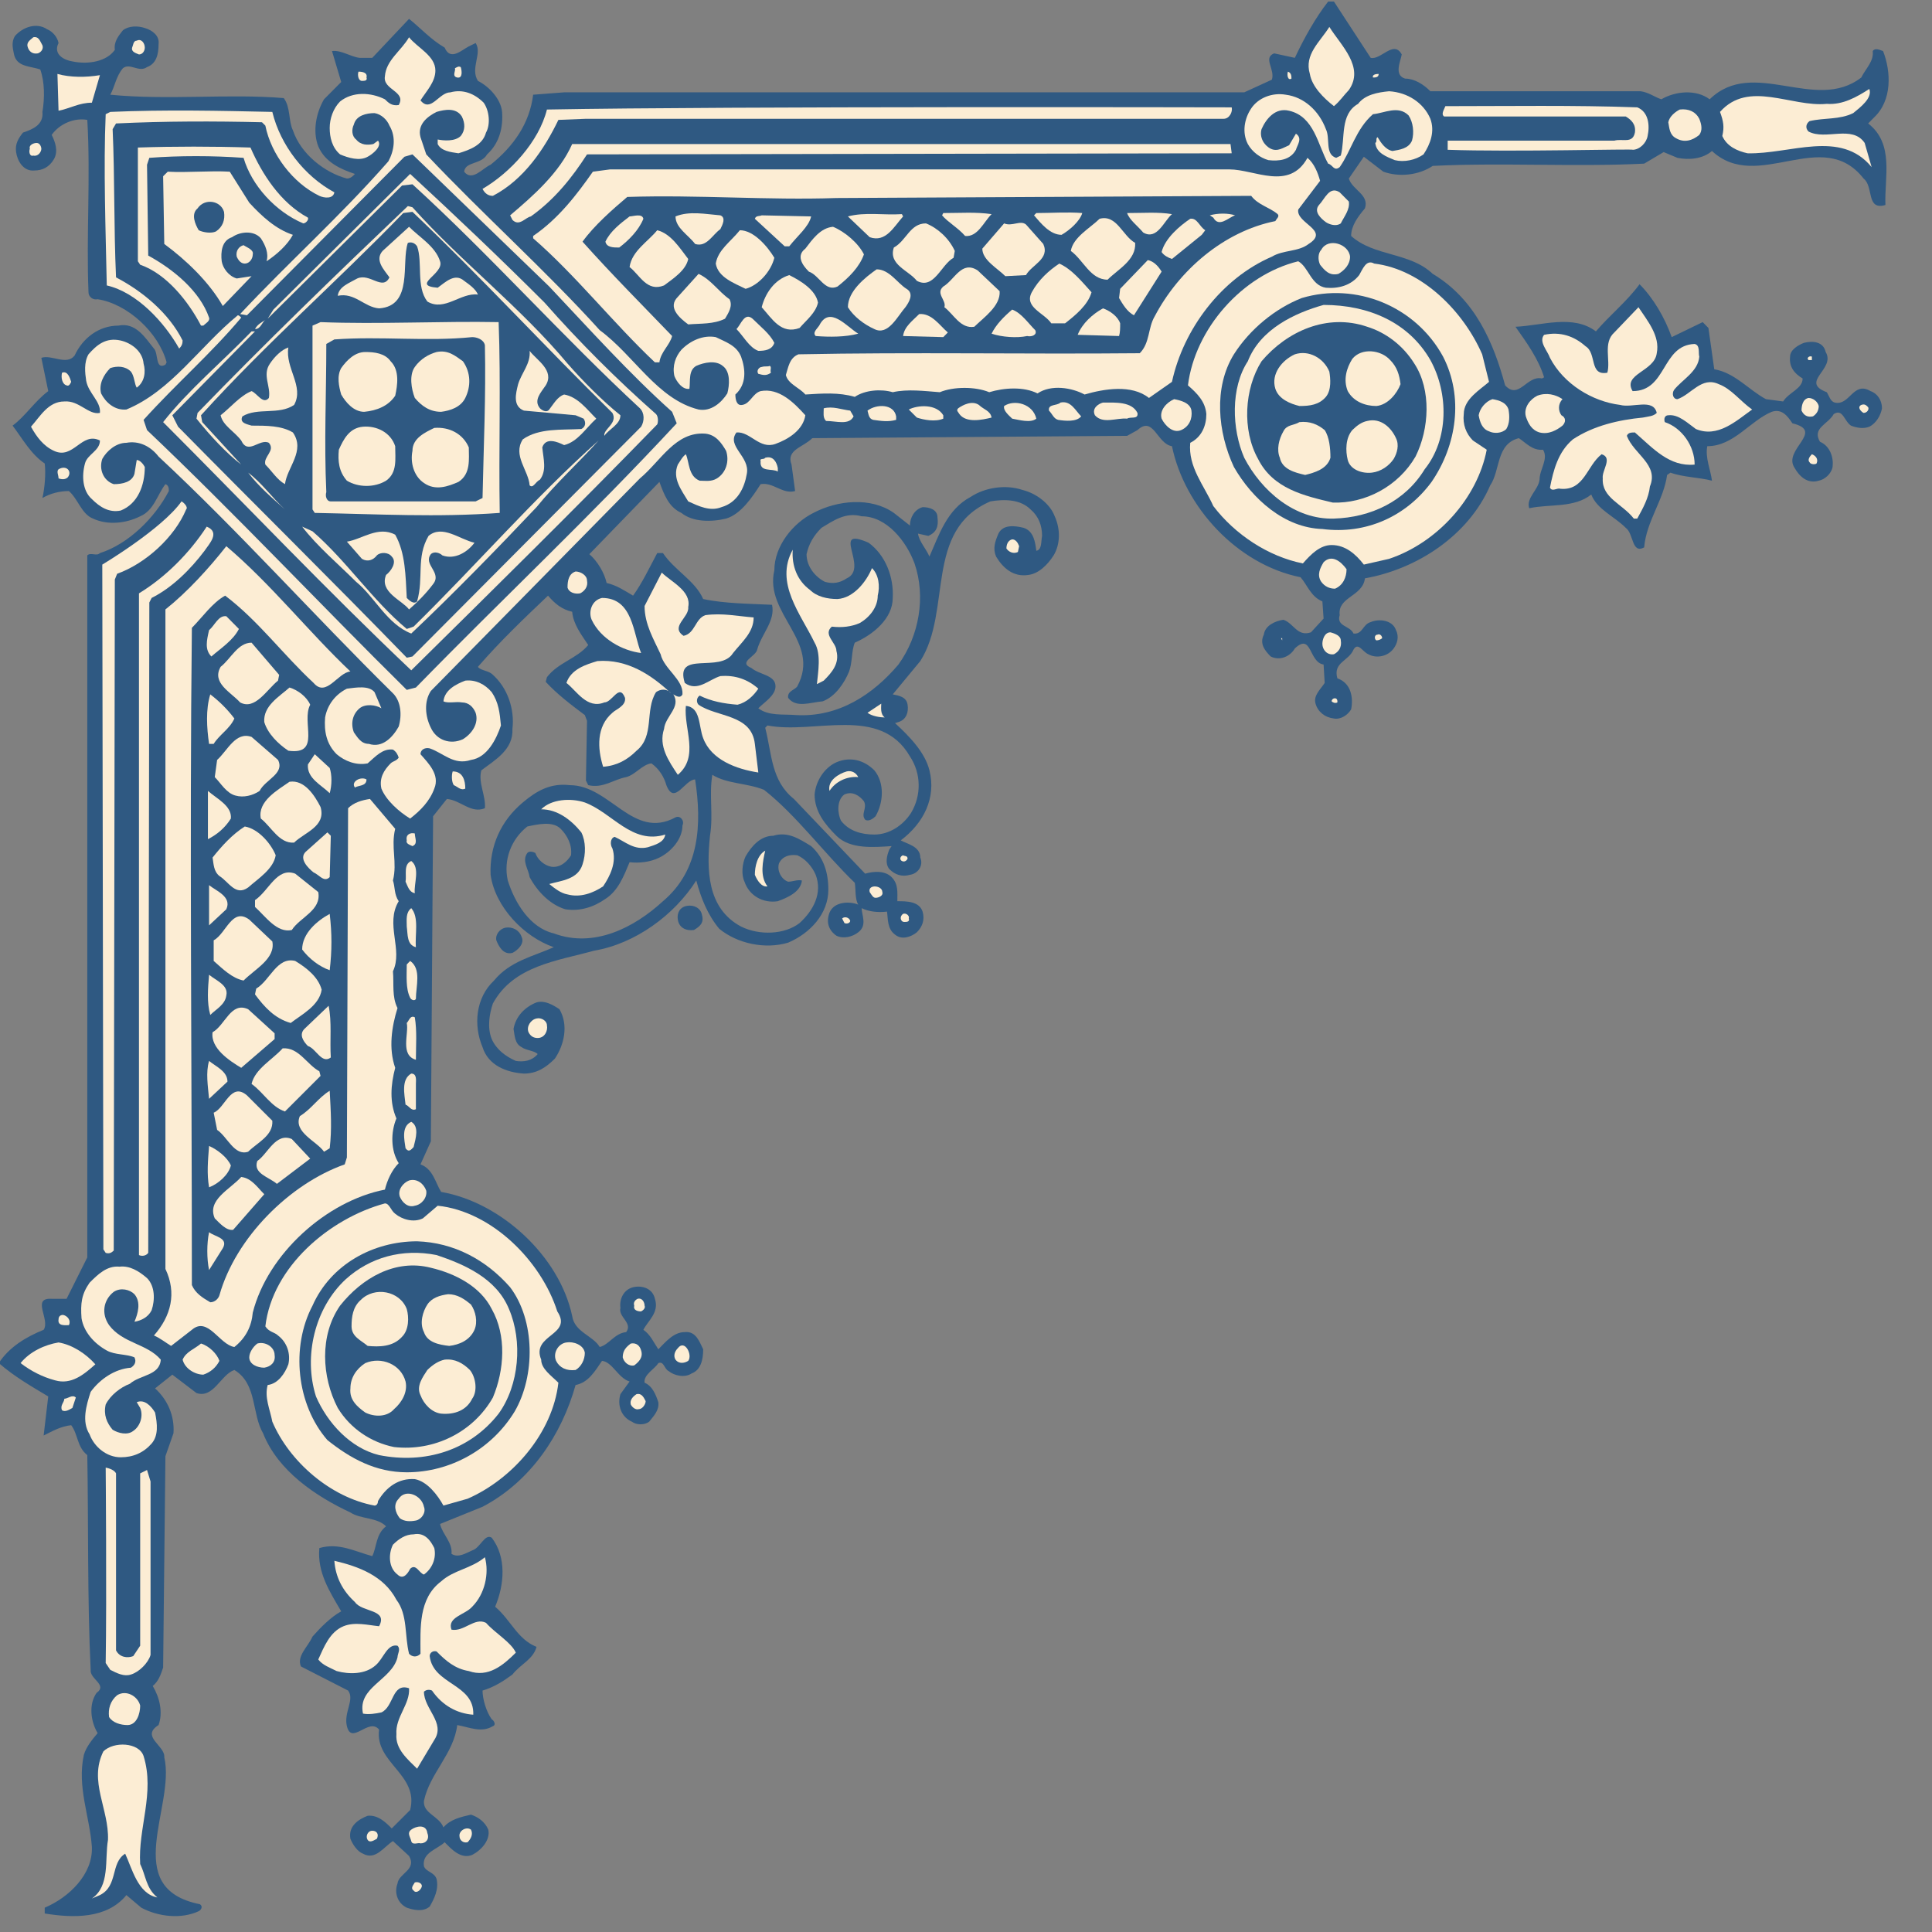 <svg xmlns="http://www.w3.org/2000/svg" xmlns:xlink="http://www.w3.org/1999/xlink" width="175" zoomAndPan="magnify" viewBox="0 0 131.25 131.25" height="175" preserveAspectRatio="xMidYMid meet" version="1.0"><rect x="0" y="0" width="131.25" height="131.25" fill="#808080" stroke="none"/><defs><clipPath id="f83cc1182c"><path d="M 0 0 L 129 0 L 129 130.504 L 0 130.504 Z M 0 0 " clip-rule="nonzero"/></clipPath></defs><g clip-path="url(#f83cc1182c)"><path fill="#2f5982" d="M 93.117 3.93 C 93.82 4.09 94.68 2.688 95.227 3.699 C 95.145 4.172 94.68 5.105 95.457 5.34 C 96.082 5.34 96.707 5.727 97.172 6.199 L 111.457 6.199 C 112.004 6.273 112.398 6.59 112.863 6.746 C 113.801 6.199 115.207 6.043 116.145 6.746 C 119.109 3.855 123.324 7.684 126.445 5.266 C 126.758 4.637 127.305 4.172 127.223 3.469 C 127.379 3.234 127.695 3.387 127.926 3.469 C 128.473 4.867 128.555 6.82 127.305 7.988 L 126.914 8.387 C 128.707 9.785 128.008 12.055 128.086 13.926 C 126.758 14.316 127.305 12.676 126.602 12.129 C 123.793 8.535 119.422 13.148 116.301 10.258 C 115.672 10.805 114.734 10.879 113.957 10.723 L 113.02 10.332 L 111.695 11.117 C 106.934 11.352 102.09 11.035 97.332 11.27 C 96.395 11.898 95.07 12.055 93.977 11.664 L 92.652 10.648 L 91.633 12.129 C 91.867 12.906 93.039 13.223 92.727 14.156 C 92.262 14.703 91.789 15.332 91.789 16.031 C 93.355 17.438 95.773 17.121 97.332 18.605 C 100.219 20.328 101.469 23.293 102.25 26.18 C 103.184 27.191 103.73 25.477 104.75 25.711 L 104.898 25.633 C 104.512 24.383 103.73 23.293 102.953 22.199 C 104.75 22.121 106.852 21.336 108.418 22.512 C 109.352 21.418 110.52 20.484 111.383 19.309 C 112.316 20.246 113.098 21.578 113.566 22.902 L 115.672 21.883 L 116.062 22.281 L 116.457 25.086 C 117.859 25.32 118.793 26.488 119.969 27.117 L 121.137 27.273 C 121.527 26.645 122.461 26.414 122.461 25.711 C 121.922 25.395 121.527 24.93 121.609 24.227 C 121.609 23.762 122.156 23.449 122.543 23.293 C 123.164 23.133 123.871 23.215 124.027 23.914 C 124.73 25.086 122.23 25.941 124.102 26.645 C 124.258 26.883 124.34 27.273 124.648 27.348 C 125.664 27.582 125.898 25.867 127.074 26.57 C 127.539 26.727 127.852 27.191 127.852 27.738 C 127.77 28.211 127.461 28.758 126.992 28.988 C 126.602 29.145 126.137 29.07 125.742 28.914 C 125.277 28.598 125.195 27.738 124.574 28.129 C 124.184 28.832 123.09 29.07 123.637 30.008 C 124.34 30.312 124.574 31.098 124.496 31.723 C 124.414 32.191 123.953 32.582 123.555 32.656 C 122.777 32.891 122.23 32.344 121.922 31.797 C 121.062 30.551 124.027 29.301 121.766 28.758 C 121.449 28.285 121.062 27.738 120.359 27.977 C 118.875 28.598 117.781 30.312 115.984 30.312 C 115.828 31.098 116.219 31.953 116.301 32.656 C 115.441 32.426 114.348 32.426 113.484 32.109 L 113.254 32.266 C 113.02 33.98 111.852 35.391 111.695 37.188 C 110.836 37.648 110.992 36.25 110.445 35.859 C 109.668 35.074 108.492 34.609 108.102 33.594 C 106.934 34.527 105.297 34.223 103.887 34.527 C 103.656 33.832 104.512 33.285 104.59 32.582 C 104.59 31.879 105.215 31.176 104.824 30.551 C 104.121 30.629 103.656 30.082 103.184 29.766 C 101.629 30.156 101.934 31.953 101.238 32.973 C 99.75 36.406 96.238 38.668 92.727 39.289 C 92.57 40.539 90.855 40.539 91.012 41.789 C 90.773 42.57 91.715 42.492 91.949 43.039 C 92.57 43.113 92.57 42.41 93.117 42.262 C 93.66 42.023 94.598 42.105 94.836 42.809 C 95.07 43.273 94.91 43.742 94.68 44.051 C 94.289 44.598 93.504 44.754 92.957 44.445 C 92.57 44.289 92.262 43.586 91.949 44.133 C 91.633 44.91 90.539 44.992 90.855 46.086 C 91.789 46.395 91.949 47.41 91.789 48.191 C 91.559 48.578 91.086 48.895 90.621 48.812 C 89.992 48.738 89.527 48.348 89.371 47.801 C 89.215 47.254 89.68 46.867 89.992 46.395 L 89.918 45.145 C 88.902 44.992 89.133 42.957 87.965 44.051 C 87.652 44.598 86.945 44.91 86.324 44.598 C 85.938 44.207 85.547 43.742 85.859 43.113 C 85.938 42.492 86.641 42.18 87.188 42.105 C 87.891 42.336 88.121 43.273 89.059 42.957 L 89.918 42.023 L 89.836 40.855 C 89.059 40.539 88.824 39.762 88.355 39.215 C 84.062 38.355 80.473 34.453 79.617 30.312 C 78.598 30.156 78.367 28.211 77.273 29.219 L 76.57 29.609 L 55.184 29.766 C 54.559 30.395 53.387 30.551 53.773 31.562 L 54.016 33.359 C 53.152 33.594 52.531 32.738 51.672 32.891 C 51.125 33.75 50.344 34.926 49.328 35.23 C 48.316 35.473 47.066 35.473 46.289 34.844 C 45.426 34.453 45.113 33.594 44.797 32.738 L 40.039 37.648 C 40.582 38.121 41.055 38.898 41.211 39.605 C 41.914 39.762 42.461 40.148 43.008 40.465 C 43.629 39.605 44.102 38.594 44.648 37.574 L 45.039 37.574 C 45.816 38.742 47.223 39.445 47.77 40.695 C 49.254 41.012 50.969 41.012 52.449 41.086 C 52.684 42.18 51.746 43.039 51.438 44.133 C 51.355 44.598 50.105 44.992 51.051 45.383 C 51.594 45.848 52.684 45.848 52.684 46.625 C 52.684 47.254 51.902 47.719 51.516 48.117 C 52.219 48.656 53.227 48.504 54.09 48.578 C 56.98 48.738 59.32 47.172 61.035 45.145 C 62.445 43.195 62.906 40.539 62.129 38.277 C 61.582 36.797 60.258 35.074 58.535 35.074 C 57.441 34.766 56.59 35.391 55.805 35.859 C 55.258 36.406 54.949 36.953 54.793 37.648 C 54.793 38.512 55.414 39.215 56.043 39.527 C 56.59 39.68 57.055 39.605 57.523 39.289 C 59.082 38.594 56.352 35.703 59.008 36.871 C 60.176 37.73 60.723 39.215 60.648 40.621 C 60.648 42.023 59.32 43.113 58.07 43.66 C 57.84 44.207 57.914 44.992 57.684 45.617 C 57.367 46.395 56.746 47.328 55.887 47.645 C 55.023 47.719 54.09 48.117 53.543 47.41 C 53.469 46.941 54.016 46.867 54.164 46.625 C 55.805 43.586 51.902 41.715 52.605 38.742 C 52.605 37.105 53.855 35.547 55.258 34.844 C 56.898 33.98 59.164 33.75 60.723 34.844 L 61.816 35.703 C 61.816 35.156 62.129 34.609 62.676 34.453 C 63.141 34.453 63.688 34.609 63.688 35.156 C 63.77 35.777 63.613 36.168 63.066 36.406 L 62.363 36.25 C 62.445 36.797 62.906 37.262 63.141 37.809 C 63.77 36.406 64.316 34.609 65.953 33.75 C 66.891 33.129 68.297 32.891 69.465 33.285 C 70.402 33.516 71.336 34.223 71.652 35.074 C 72.043 35.938 72.043 36.953 71.578 37.73 C 71.18 38.355 70.559 38.98 69.855 39.059 C 68.844 39.215 68.141 38.594 67.668 37.809 C 67.438 37.262 67.594 36.797 67.828 36.25 C 68.141 35.621 68.918 35.703 69.547 35.859 C 70.246 36.094 70.328 36.871 70.402 37.418 C 70.793 37.344 70.715 36.797 70.793 36.406 C 70.793 35.703 70.559 35.074 70.012 34.609 C 69.309 33.906 68.215 33.906 67.281 34.062 C 62.75 36.016 64.703 41.477 62.52 44.91 L 60.648 47.172 C 61.035 47.254 61.582 47.328 61.656 47.875 C 61.738 48.348 61.582 48.895 61.035 49.051 L 60.805 49.125 C 61.738 49.988 62.832 51.082 63.141 52.332 C 63.613 54.203 62.75 55.918 61.195 57.09 C 61.582 57.324 62.52 57.48 62.52 58.258 C 62.75 58.805 62.363 59.352 61.816 59.43 C 61.27 59.586 60.805 59.43 60.414 59.039 C 60.102 58.648 60.258 58.102 60.414 57.715 L 60.57 57.48 C 59.398 57.555 57.758 57.715 56.82 56.777 C 56.043 56 55.34 55.137 55.34 53.969 C 55.414 53.109 55.961 52.172 56.82 51.785 C 57.758 51.387 58.691 51.625 59.398 52.332 C 60.102 53.184 60.023 54.516 59.48 55.453 C 59.32 55.609 59.008 55.84 58.773 55.684 C 58.461 55.297 58.934 54.906 58.691 54.434 C 58.387 54.047 57.914 53.73 57.367 53.969 C 56.82 54.359 56.898 55.297 57.137 55.758 C 57.684 56.465 58.535 56.695 59.398 56.695 C 60.414 56.695 61.352 56.074 61.898 55.215 C 62.594 54.047 62.594 52.562 61.816 51.387 C 59.785 47.875 55.34 49.906 52.137 49.285 L 51.984 49.441 C 52.449 51.238 52.375 53.027 53.934 54.277 L 58.773 59.352 C 59.32 59.195 60.102 59.121 60.57 59.586 C 61.035 60.055 60.961 60.602 60.961 61.223 C 61.582 61.223 62.445 61.223 62.676 61.93 C 62.832 62.473 62.676 62.945 62.285 63.336 C 61.898 63.645 61.27 63.883 60.805 63.492 C 60.258 63.098 60.332 62.398 60.258 61.93 C 59.629 62.004 59.008 61.93 58.535 61.695 C 58.535 62.16 58.934 62.863 58.305 63.336 C 57.914 63.645 57.293 63.801 56.82 63.566 C 56.273 63.18 56.117 62.633 56.352 62.004 C 56.664 61.223 57.758 61.223 58.305 61.457 C 58.07 61.066 58.148 60.445 58.07 59.973 C 56.043 58.027 54.09 55.371 51.902 53.656 C 50.734 53.184 49.41 53.266 48.391 52.637 C 48.16 54.047 48.469 55.297 48.234 56.777 C 48.004 59.039 48.004 61.695 50.344 62.945 C 51.594 63.566 53.309 63.492 54.32 62.707 C 55.258 61.852 55.887 60.68 55.414 59.43 C 55.184 58.883 54.711 58.336 54.164 58.102 C 53.617 58.027 53.152 58.18 52.922 58.648 C 52.766 59.121 53.07 59.742 53.543 59.898 C 53.855 59.898 54.164 59.742 54.477 59.816 C 54.402 60.602 53.469 60.992 52.84 61.223 C 51.828 61.383 50.891 60.836 50.578 59.898 C 50.344 59.43 50.422 58.648 50.652 58.18 C 51.051 57.48 51.672 56.777 52.531 56.777 C 53.543 56.465 54.32 57.008 55.105 57.48 C 55.961 58.258 56.273 59.27 56.273 60.445 C 56.273 62.086 55.023 63.41 53.543 64.039 C 51.984 64.504 50.105 64.113 48.863 63.098 C 48.078 62.16 47.613 60.992 47.301 59.816 C 45.816 62.16 43.16 64.113 40.352 64.586 C 37.859 65.281 34.887 65.598 33.484 68.172 C 33.246 68.875 33.09 69.812 33.406 70.59 C 33.719 71.293 34.34 71.766 35.043 72.074 C 35.59 72.156 36.137 72.074 36.527 71.609 C 36.293 71.367 35.746 71.367 35.434 71.137 C 34.969 70.902 34.969 70.359 34.887 69.895 C 35.043 69.031 35.672 68.402 36.449 68.098 C 36.996 67.941 37.543 68.254 38.008 68.562 C 38.637 69.652 38.324 70.98 37.699 71.914 C 37.074 72.543 36.449 72.934 35.59 72.934 C 34.422 72.859 33.172 72.387 32.781 71.137 C 32.152 69.652 32.312 67.781 33.562 66.613 C 34.656 65.281 36.219 64.977 37.621 64.348 C 35.59 63.645 33.637 61.613 33.328 59.43 C 33.246 57.48 34.031 55.758 35.516 54.516 C 36.449 53.73 37.387 53.184 38.711 53.34 C 41.445 53.34 43.008 57.09 45.891 55.527 C 46.207 55.371 46.52 55.758 46.363 56.074 C 46.363 57.008 45.586 57.871 44.797 58.258 C 44.176 58.574 43.398 58.648 42.77 58.574 C 42.379 59.512 41.992 60.52 41.129 61.066 C 40.352 61.613 39.414 61.93 38.398 61.77 C 37.387 61.457 36.527 60.602 35.98 59.586 C 35.906 59.039 35.434 58.492 35.824 57.945 C 35.98 57.789 36.219 57.871 36.367 57.945 C 36.527 58.418 36.996 58.805 37.461 58.883 C 38.09 58.965 38.555 58.492 38.793 58.102 C 38.871 57.398 38.555 56.777 38.09 56.305 C 37.543 55.758 36.527 56 35.824 56.148 C 34.73 57.008 34.184 58.418 34.496 59.816 C 34.969 61.305 35.98 63.02 37.621 63.41 C 40.352 64.43 43.086 63.02 45.039 61.223 C 47.531 59.121 47.688 56 47.223 52.953 C 46.52 52.953 45.816 54.75 45.27 53.34 C 45.113 52.793 44.797 52.25 44.254 51.859 C 43.629 51.934 43.16 52.637 42.539 52.793 C 41.676 52.953 40.973 53.574 39.961 53.34 L 39.805 53.027 L 39.879 48.969 L 39.73 48.578 C 38.793 47.875 37.859 47.172 37.074 46.32 L 37.156 46.004 C 37.934 44.992 39.184 44.754 39.961 43.82 C 39.492 43.113 38.945 42.41 38.871 41.559 C 38.164 41.402 37.699 41.012 37.23 40.465 C 35.672 41.945 33.949 43.586 32.469 45.301 C 32.625 45.539 33.09 45.539 33.406 45.773 C 34.496 46.707 34.969 48.191 34.812 49.516 C 34.887 50.922 33.637 51.625 32.699 52.332 C 32.469 53.184 33.016 54.047 32.941 54.906 C 31.996 55.297 31.301 54.359 30.359 54.277 L 29.422 55.453 L 29.27 77.539 L 28.566 79.102 C 29.422 79.414 29.578 80.352 29.969 80.973 C 34.031 81.676 38.008 85.344 38.871 89.402 C 39.027 90.496 40.277 90.727 40.742 91.508 C 41.371 91.355 41.758 90.57 42.539 90.496 C 43.008 89.875 41.992 89.477 42.148 88.855 C 42.066 88.234 42.379 87.605 43.008 87.449 C 43.629 87.301 44.336 87.531 44.492 88.234 C 44.797 89.172 44.02 89.719 43.707 90.34 C 44.176 90.652 44.41 91.199 44.723 91.664 C 45.195 91.199 45.742 90.496 46.52 90.496 C 47.301 90.414 47.531 91.199 47.77 91.664 C 47.77 92.367 47.613 93.07 46.984 93.305 C 46.52 93.617 45.816 93.461 45.426 93.145 C 45.113 92.996 45.113 92.449 44.723 92.602 C 44.492 92.996 43.707 93.387 43.789 93.934 C 44.336 94.164 44.566 94.785 44.723 95.258 C 44.797 95.805 44.41 96.191 44.102 96.582 C 43.789 96.82 43.242 96.82 42.926 96.582 C 42.223 96.273 41.914 95.488 42.148 94.711 L 42.77 93.852 C 41.992 93.617 41.602 92.523 40.898 92.449 C 40.426 93.145 39.961 93.934 39.102 94.09 C 38.164 97.441 36.062 100.641 32.781 102.363 L 29.895 103.531 C 30.051 104.234 30.754 104.781 30.672 105.559 C 31.145 105.871 31.691 105.484 32.078 105.328 C 32.625 105.168 32.941 104.152 33.406 104.465 C 34.422 105.789 34.266 107.668 33.637 109.152 C 34.73 110.086 35.125 111.336 36.449 111.883 C 36.219 112.738 35.359 113.051 34.812 113.758 C 34.184 114.219 33.562 114.617 32.781 114.848 C 32.781 115.395 33.016 116.258 33.406 116.801 C 33.562 116.879 33.719 117.191 33.484 117.266 C 32.699 117.738 31.922 117.348 31.062 117.191 C 30.828 119.141 29.191 120.473 28.801 122.344 C 28.727 123.203 29.816 123.355 30.125 124.141 C 30.598 123.594 31.301 123.438 31.996 123.277 C 32.469 123.438 32.941 123.75 33.172 124.297 C 33.328 124.992 32.699 125.695 32.078 126.012 C 31.301 126.324 30.672 125.621 30.207 125.152 C 29.734 125.621 28.645 125.855 28.801 126.789 C 28.957 127.18 29.504 127.18 29.66 127.652 C 29.816 128.355 29.504 128.977 29.191 129.523 C 28.727 129.91 28.098 129.754 27.633 129.598 C 27.004 129.289 26.77 128.586 27.004 127.957 C 27.086 127.262 28.336 127.023 27.789 126.086 L 26.695 125.074 C 26.066 125.465 25.52 126.402 24.66 125.93 C 24.27 125.777 23.965 125.309 23.805 124.918 C 23.648 124.059 24.352 123.594 24.977 123.355 C 25.68 123.277 26.227 123.824 26.613 124.215 L 27.863 122.965 C 28.484 120.547 25.445 119.766 25.754 117.5 C 25.059 116.645 23.883 118.594 23.566 117.266 C 23.336 116.332 24.113 115.469 23.648 114.848 L 20.445 113.211 C 20.137 112.508 20.918 111.883 21.23 111.18 C 21.777 110.559 22.473 109.855 23.18 109.465 C 22.398 108.133 21.539 106.809 21.695 105.168 C 23.02 104.781 24.113 105.402 25.289 105.715 C 25.602 105.094 25.52 104.234 26.227 103.688 C 25.602 103.066 24.512 103.215 23.805 102.75 C 21.465 101.656 18.887 99.938 17.871 97.367 C 17.09 96.035 17.48 94.008 15.922 93.07 C 14.988 93.387 14.516 95.023 13.348 94.637 L 11.707 93.387 L 10.535 94.32 C 11.395 95.102 11.867 96.191 11.785 97.367 L 11.238 98.926 L 11.082 113.285 C 10.922 113.758 10.773 114.219 10.375 114.535 C 10.848 115.32 11.082 116.332 10.773 117.191 C 9.523 117.973 11.238 118.594 11.16 119.379 C 11.941 122.73 8.117 128.273 13.582 129.363 C 13.812 129.523 13.656 129.754 13.5 129.836 C 12.332 130.383 10.773 130.227 9.598 129.598 L 8.586 128.742 C 7.254 130.383 4.918 130.301 3.039 129.992 L 3.039 129.598 C 4.68 128.902 6.32 127.336 6.242 125.465 C 6.086 123.355 5.227 121.406 5.695 119.223 C 5.855 118.676 6.242 118.203 6.633 117.738 C 6.16 116.953 6.012 115.785 6.559 115.008 C 7.336 114.461 6.086 114.07 6.16 113.441 C 5.93 108.762 6.012 103.371 5.93 98.852 C 5.227 98.305 5.309 97.441 4.836 96.82 C 4.133 96.898 3.586 97.211 2.965 97.52 L 3.277 94.867 C 2.105 94.164 1.012 93.543 -0.082 92.602 C 0.621 91.508 1.797 90.809 2.965 90.34 C 3.43 89.637 2.105 88.152 3.512 88.234 L 4.523 88.234 L 5.93 85.422 L 5.93 37.73 C 6.16 37.5 6.559 37.809 6.789 37.574 C 8.742 36.953 10.535 35.156 11.469 33.359 C 11.469 33.203 11.469 32.973 11.238 32.891 C 10.691 33.594 10.457 34.684 9.523 35.074 C 8.586 35.547 7.336 35.703 6.32 35.23 C 5.539 34.926 5.309 33.906 4.68 33.359 C 4.059 33.359 3.43 33.516 2.883 33.832 C 3.039 33.129 3.121 32.191 3.039 31.488 C 2.105 30.859 1.559 29.848 0.855 28.914 C 1.715 28.285 2.344 27.273 3.277 26.57 L 2.809 24.309 C 3.512 24.07 4.523 24.855 5.07 24.152 C 5.613 22.977 6.707 22.121 8.039 22.121 C 9.207 21.883 9.836 22.902 10.457 23.68 C 10.773 23.996 10.535 25.164 11.238 24.773 L 11.32 24.617 C 10.773 22.586 8.66 20.641 6.633 20.328 C 6.32 20.402 6.012 20.168 6.012 19.855 C 5.855 16.031 6.16 11.973 5.93 8.145 C 5.07 7.988 4.059 8.387 3.512 9.164 C 3.742 9.629 3.977 10.258 3.668 10.805 C 3.355 11.352 2.883 11.582 2.344 11.582 C 1.559 11.664 1.168 10.879 1.094 10.332 C 1.012 9.785 1.25 9.398 1.559 9.008 C 2.262 8.773 2.965 8.461 2.883 7.602 C 3.039 6.664 3.039 5.57 2.734 4.719 C 2.027 4.477 1.094 4.559 0.938 3.625 C 0.855 3.234 0.777 2.84 1.012 2.449 C 1.559 1.828 2.492 1.512 3.195 1.984 C 3.586 2.141 3.902 2.531 3.977 2.922 C 3.586 3.699 4.371 4.09 4.918 4.172 C 6.012 4.402 7.254 4.172 7.801 3.387 C 7.727 2.84 8.039 2.449 8.348 2.059 C 8.742 1.746 9.367 1.746 9.836 1.902 C 10.375 2.059 10.848 2.449 10.773 2.996 C 10.773 3.699 10.617 4.328 9.988 4.559 C 9.441 4.949 8.82 4.246 8.348 4.637 C 7.883 5.184 7.801 5.887 7.492 6.434 C 11.395 6.82 15.535 6.352 19.277 6.664 C 19.75 7.293 19.59 8.227 19.898 8.852 C 20.445 10.488 22.086 11.738 23.566 12.129 C 23.805 12.129 23.965 11.973 24.113 11.816 C 23.18 11.508 22.086 11.035 21.621 9.941 C 21.23 8.934 21.465 7.684 22.012 6.746 L 23.18 5.57 L 22.555 3.469 C 23.18 3.387 23.805 3.855 24.43 3.93 L 25.289 3.93 L 27.789 1.281 C 28.566 1.902 29.27 2.688 30.207 3.234 C 30.598 4.172 31.375 3.387 31.848 3.152 L 32.312 2.922 C 32.781 3.625 31.922 4.637 32.469 5.496 C 33.246 5.887 34.031 6.746 34.109 7.602 C 34.184 8.617 33.949 9.711 33.09 10.488 C 32.699 11.191 31.609 10.961 31.531 11.664 C 32.078 12.359 32.781 11.426 33.328 11.191 C 34.887 9.941 35.98 8.387 36.219 6.434 L 38.324 6.273 L 84.527 6.273 L 86.402 5.414 C 86.641 4.719 85.777 3.93 86.559 3.625 L 87.965 3.93 C 88.586 2.605 89.371 1.199 90.227 0.105 L 90.621 0.105 L 93.117 3.93 " fill-opacity="1" fill-rule="nonzero"/></g><path fill="#fcedd4" d="M 91.633 6.117 C 91.32 6.434 91.012 6.895 90.621 7.211 C 89.918 6.664 89.133 5.887 88.984 5.023 C 88.586 3.699 89.68 2.84 90.309 1.828 C 91.086 3.078 92.727 4.559 91.633 6.117 " fill-opacity="1" fill-rule="nonzero"/><path fill="#fcedd4" d="M 2.883 3.078 C 2.965 3.309 2.809 3.543 2.574 3.625 C 2.188 3.699 1.945 3.469 1.871 3.152 C 1.797 2.84 2.105 2.688 2.262 2.531 C 2.652 2.449 2.734 2.84 2.883 3.078 " fill-opacity="1" fill-rule="nonzero"/><path fill="#fcedd4" d="M 29.578 4.793 C 29.578 5.57 28.957 6.199 28.566 6.82 C 29.27 7.684 29.816 6.273 30.598 6.273 C 31.449 6.043 32.234 6.352 32.859 6.977 C 33.246 7.523 33.328 8.461 33.016 9.008 C 32.781 9.867 31.922 10.176 31.145 10.414 C 30.598 10.332 29.969 10.258 29.734 9.785 L 29.734 9.477 C 30.125 9.555 30.902 9.629 31.301 9.238 C 31.609 8.852 31.609 8.387 31.375 7.914 C 30.984 7.293 30.207 7.441 29.66 7.602 C 29.031 7.914 28.336 8.461 28.566 9.32 L 28.957 10.488 C 32.781 14.547 37.074 18.371 40.742 22.43 C 43.086 24.152 44.648 27.117 47.457 27.82 C 48.316 27.977 49.012 27.348 49.41 26.727 C 49.559 26.18 49.641 25.246 49.094 24.855 C 48.625 24.461 47.844 24.617 47.301 24.855 C 46.754 25.164 46.91 25.867 46.836 26.414 C 46.363 26.488 45.973 25.941 45.816 25.551 C 45.66 24.855 45.891 24.227 46.289 23.762 C 46.91 23.133 47.77 22.746 48.625 22.902 C 49.254 23.215 50.031 23.449 50.344 24.227 C 50.652 25.086 50.734 26.098 49.957 26.801 C 49.957 27.117 50.031 27.582 50.422 27.508 C 50.969 27.43 51.125 26.727 51.672 26.57 C 52.922 26.336 53.934 27.348 54.711 28.211 C 54.559 29.219 53.543 29.848 52.684 30.156 C 51.594 30.551 50.969 29.301 50.031 29.379 C 49.328 30.312 50.969 31.016 50.734 32.191 C 50.578 33.129 50.105 34.141 49.012 34.453 C 48.234 34.766 47.457 34.379 46.754 34.062 C 46.289 33.285 45.66 32.5 46.047 31.562 C 46.207 31.332 46.363 31.016 46.594 30.859 C 46.836 31.406 46.754 32.344 47.531 32.656 C 47.922 32.656 48.316 32.738 48.707 32.5 C 49.328 32.109 49.559 31.332 49.328 30.629 C 49.012 30.082 48.625 29.535 47.922 29.461 C 45.891 29.301 44.879 31.332 43.473 32.5 L 29.27 46.941 C 28.801 47.645 28.875 48.656 29.27 49.441 C 29.66 50.293 30.598 50.609 31.449 50.219 C 32.078 49.832 32.543 49.125 32.312 48.422 C 32.152 48.035 31.848 47.719 31.375 47.719 C 30.984 47.645 30.441 47.801 30.125 47.645 C 30.207 46.867 30.984 46.477 31.609 46.238 C 32.312 46.16 32.941 46.477 33.406 47.023 C 33.875 47.719 33.949 48.422 34.031 49.285 C 33.719 50.219 33.09 51.469 31.996 51.625 C 30.828 52.016 30.125 51.156 29.191 50.84 C 28.875 50.766 28.566 50.922 28.566 51.238 C 29.113 51.859 29.895 52.637 29.504 53.574 C 29.191 54.434 28.566 55.062 27.863 55.609 C 27.086 55.137 26.227 54.359 25.91 53.574 C 25.754 52.875 26.066 52.332 26.539 51.859 C 26.695 51.703 26.93 51.703 27.086 51.469 C 27.004 51.238 26.93 51.082 26.695 50.922 C 25.992 50.84 25.52 51.387 24.977 51.859 C 24.195 52.016 23.418 51.703 22.871 51.238 C 22.168 50.535 22.012 49.672 22.086 48.738 C 22.242 47.875 22.789 47.172 23.566 46.785 C 24.195 46.707 25.059 46.551 25.445 47.023 L 25.91 48.117 C 25.52 47.875 24.816 47.801 24.43 48.117 C 23.965 48.504 23.805 49.125 24.039 49.75 C 24.27 50.062 24.512 50.535 25.059 50.535 C 25.992 50.84 26.695 50.062 27.086 49.359 C 27.316 48.578 27.242 47.645 26.695 47.098 C 21.305 41.789 16.23 36.094 10.773 31.016 C 10.227 30.312 9.441 29.926 8.586 30.082 C 7.883 30.082 7.254 30.629 6.949 31.176 C 6.707 31.879 7.023 32.656 7.727 32.891 C 8.348 32.891 8.977 32.738 9.133 32.191 L 9.289 31.25 C 9.523 31.25 9.754 31.562 9.836 31.723 C 9.836 32.973 9.367 34.223 8.199 34.684 C 7.41 34.844 6.789 34.453 6.242 33.906 C 5.613 33.359 5.539 32.344 5.773 31.488 C 5.93 30.859 6.789 30.629 6.789 29.926 C 5.539 29.301 4.992 31.25 3.668 30.629 C 2.965 30.312 2.492 29.691 2.105 28.988 C 2.734 28.285 3.277 27.273 4.371 27.273 C 5.383 27.191 6.012 28.211 6.789 28.051 C 6.867 27.273 6.012 26.727 5.855 25.867 C 5.773 25.32 5.695 24.617 6.012 24.07 C 6.559 23.449 7.18 22.902 8.199 23.133 C 8.895 23.293 9.68 23.836 9.754 24.699 C 9.91 25.246 9.836 25.941 9.289 26.336 C 9.133 26.098 9.133 25.551 8.895 25.246 C 8.504 24.855 7.957 24.855 7.492 25.004 C 7.023 25.477 6.707 26.098 6.867 26.727 C 7.18 27.348 7.801 27.895 8.586 27.82 C 11.625 26.57 13.582 23.523 16.156 21.418 C 16.23 21.418 16.312 21.496 16.387 21.578 C 14.285 24.07 12.016 26.023 9.754 28.523 L 9.988 29.219 C 16 34.926 21.852 41.168 27.633 46.867 L 28.254 46.707 C 34.109 40.695 40.039 35.156 45.973 28.758 L 45.66 27.977 C 42.77 25.395 40.039 22.355 37.312 19.465 L 28.02 10.488 L 27.477 10.648 L 16.777 21.418 L 16.312 21.336 C 19.668 17.75 23.102 14.703 26.383 10.961 C 26.77 10.258 26.93 9.32 26.457 8.535 C 26.301 8.145 25.91 7.758 25.445 7.684 C 24.898 7.684 24.195 7.84 24.039 8.461 C 23.883 8.773 23.883 9.238 24.195 9.477 C 24.512 9.867 24.977 9.867 25.363 9.785 L 25.68 9.555 C 25.992 9.941 25.289 10.488 24.977 10.648 C 24.43 10.961 23.648 10.723 23.102 10.488 C 22.555 10.023 22.398 9.32 22.398 8.691 C 22.398 8.07 22.633 7.367 23.102 6.895 C 23.965 6.199 25.207 6.273 26.148 6.746 C 26.383 6.977 26.613 7.211 27.086 7.137 C 27.633 6.199 25.992 6.117 26.148 5.184 C 26.227 4.09 27.242 3.469 27.789 2.531 C 28.336 3.234 29.578 3.781 29.578 4.793 " fill-opacity="1" fill-rule="nonzero"/><path fill="#fcedd4" d="M 9.836 3.234 C 9.836 3.469 9.68 3.699 9.441 3.699 C 9.289 3.625 8.895 3.543 8.977 3.234 C 9.051 3.078 9.051 2.762 9.289 2.762 C 9.598 2.605 9.836 2.922 9.836 3.234 " fill-opacity="1" fill-rule="nonzero"/><path fill="#fcedd4" d="M 31.301 4.559 C 31.375 4.793 31.449 5.34 31.062 5.266 C 30.672 5.184 30.984 4.793 30.902 4.637 C 31.062 4.559 31.145 4.477 31.301 4.559 " fill-opacity="1" fill-rule="nonzero"/><path fill="#fcedd4" d="M 24.898 5.266 C 24.977 5.496 24.742 5.496 24.586 5.496 C 24.352 5.496 24.27 5.105 24.352 4.867 C 24.66 4.867 24.977 4.949 24.898 5.266 " fill-opacity="1" fill-rule="nonzero"/><path fill="#fcedd4" d="M 87.734 5.34 C 87.492 5.496 87.418 5.105 87.492 4.867 C 87.734 4.949 87.734 5.184 87.734 5.34 " fill-opacity="1" fill-rule="nonzero"/><path fill="#fcedd4" d="M 6.789 5.105 L 6.242 6.977 C 5.383 6.977 4.762 7.367 3.977 7.523 L 3.902 5.023 C 4.762 5.266 5.855 5.266 6.789 5.105 " fill-opacity="1" fill-rule="nonzero"/><path fill="#fcedd4" d="M 93.66 5.023 C 93.66 5.266 93.43 5.266 93.273 5.266 C 93.199 5.023 93.586 5.023 93.66 5.023 " fill-opacity="1" fill-rule="nonzero"/><path fill="#fcedd4" d="M 125.898 7.684 C 124.961 8.145 123.953 7.988 122.934 8.227 C 122.699 8.387 122.621 8.691 122.859 8.934 C 124.027 9.555 125.824 8.461 126.676 9.711 L 127.148 11.352 C 125.043 8.773 121.609 10.488 118.719 10.414 C 118.016 10.258 117.312 9.941 117.004 9.238 C 117.152 8.617 117.078 8.227 116.848 7.602 C 118.793 5.414 121.684 7.293 124.102 7.055 C 125.195 7.137 126.137 6.59 126.992 6.043 C 127.223 6.664 126.371 7.293 125.898 7.684 " fill-opacity="1" fill-rule="nonzero"/><path fill="#fcedd4" d="M 97.172 8.07 C 97.488 8.934 97.172 9.785 96.707 10.488 C 96.164 10.879 95.383 11.035 94.754 10.879 C 94.207 10.648 93.504 10.414 93.43 9.711 C 93.586 9.629 93.43 9.398 93.586 9.32 C 93.82 9.711 94.133 10.176 94.598 10.258 C 95.07 10.176 95.691 10.102 95.922 9.555 C 96.082 9.008 96.004 8.305 95.691 7.84 C 94.988 7.137 94.051 7.684 93.273 7.758 C 92.105 8.773 91.789 10.258 91.012 11.352 C 90.621 11.664 90.539 11.191 90.227 11.117 C 89.527 9.867 89.289 7.914 87.574 7.523 C 86.641 7.293 86.012 8.07 85.703 8.773 C 85.547 9.32 85.859 9.867 86.324 10.102 C 86.797 10.332 87.188 10.023 87.574 9.867 L 88.039 9.082 C 88.512 9.398 88.121 9.867 88.039 10.176 C 87.652 10.879 86.871 10.961 86.168 10.879 C 85.621 10.723 85.074 10.332 84.77 9.785 C 84.371 9.008 84.527 8.07 85 7.367 C 85.465 6.664 86.402 6.273 87.344 6.434 C 88.586 6.59 89.605 7.523 90.074 8.773 C 90.383 9.398 89.992 10.488 90.773 10.723 L 91.086 10.57 C 91.402 9.398 91.012 7.758 92.262 7.055 C 92.727 6.434 93.586 6.273 94.367 6.199 C 95.617 6.273 96.707 6.977 97.172 8.07 " fill-opacity="1" fill-rule="nonzero"/><path fill="#fcedd4" d="M 111.227 7.293 C 112.004 7.602 112.086 8.535 111.93 9.238 C 111.852 9.711 111.383 10.176 110.91 10.176 C 111.148 10.102 102.719 10.332 98.348 10.176 C 98.348 10.023 98.348 9.711 98.348 9.555 L 109.668 9.555 C 110.215 9.398 110.91 9.785 111.066 9.008 C 111.148 8.461 110.836 8.145 110.445 7.914 L 98.109 7.914 C 97.875 7.758 98.109 7.441 98.191 7.211 C 102.48 7.211 106.934 7.137 111.227 7.293 " fill-opacity="1" fill-rule="nonzero"/><path fill="#fcedd4" d="M 83.676 7.293 C 83.75 7.602 83.52 8.07 83.129 8.07 C 75.395 8.07 39.805 8.07 39.805 8.07 L 37.934 8.145 C 36.996 10.102 35.59 12.211 33.484 13.305 C 33.172 13.305 32.941 13.148 32.781 12.832 C 34.656 11.738 36.609 9.629 37.156 7.441 C 49.41 7.211 83.676 7.293 83.676 7.293 " fill-opacity="1" fill-rule="nonzero"/><path fill="#fcedd4" d="M 18.5 7.602 C 19.047 9.867 20.684 11.973 22.715 13.066 C 22.633 13.535 22.012 13.453 21.695 13.305 C 19.898 12.441 18.418 10.488 18.027 8.535 L 17.797 8.305 C 14.516 8.227 11.238 8.227 7.883 8.387 L 7.652 8.773 C 7.801 12.129 7.727 15.406 7.883 18.844 C 9.68 19.781 11.469 21.262 12.406 23.133 C 12.406 23.367 12.332 23.523 12.172 23.68 C 11.16 21.883 9.289 19.855 7.254 19.391 C 7.18 15.723 7.023 11.352 7.18 7.758 L 7.492 7.602 C 11.238 7.441 14.906 7.523 18.5 7.602 " fill-opacity="1" fill-rule="nonzero"/><path fill="#fcedd4" d="M 115.441 8.07 C 115.598 8.461 115.672 8.852 115.441 9.164 C 114.969 9.555 114.422 9.711 113.875 9.398 C 113.41 9.164 113.41 8.691 113.336 8.305 C 113.41 7.914 113.801 7.602 114.113 7.441 C 114.734 7.367 115.207 7.602 115.441 8.07 " fill-opacity="1" fill-rule="nonzero"/><path fill="#fcedd4" d="M 83.594 9.785 L 83.676 10.414 L 39.879 10.488 C 38.871 12.055 37.699 13.535 36.062 14.703 C 35.672 14.785 35.277 15.406 34.812 14.938 L 34.656 14.629 C 36.219 13.305 38.008 11.738 38.871 9.785 L 83.594 9.785 " fill-opacity="1" fill-rule="nonzero"/><path fill="#fcedd4" d="M 2.809 10.102 C 2.809 10.332 2.574 10.648 2.262 10.57 C 2.027 10.648 1.945 10.332 2.027 10.102 C 1.945 9.867 2.262 9.711 2.492 9.711 C 2.734 9.711 2.809 10.023 2.809 10.102 " fill-opacity="1" fill-rule="nonzero"/><path fill="#fcedd4" d="M 17.016 10.023 C 17.797 11.816 19.047 13.77 20.918 14.785 C 20.992 14.938 20.762 15.176 20.602 15.176 C 18.73 14.391 17.09 12.602 16.547 10.723 C 14.441 10.57 12.172 10.57 10.145 10.723 L 9.988 11.191 L 10.07 17.363 C 11.785 18.297 13.582 19.781 14.203 21.578 C 14.285 21.809 13.969 21.965 13.812 22.121 L 13.656 22.121 C 12.801 20.484 11.32 18.605 9.523 17.984 L 9.367 17.75 L 9.367 10.023 C 11.785 9.941 14.516 9.941 17.016 10.023 " fill-opacity="1" fill-rule="nonzero"/><path fill="#fcedd4" d="M 89.68 12.285 L 88.195 14.238 C 88.039 15.176 90.383 15.641 88.902 16.574 C 88.195 17.121 87.188 16.965 86.402 17.438 C 82.973 18.918 80.395 22.355 79.617 25.941 L 78.055 27.035 C 76.883 26.098 75.008 26.414 73.68 26.801 C 72.82 26.336 71.418 26.098 70.484 26.727 C 69.547 26.254 68.215 26.336 67.203 26.645 C 66.27 26.254 64.781 26.254 63.844 26.645 C 62.832 26.57 61.656 26.414 60.648 26.645 C 59.867 26.414 58.773 26.488 58.07 26.961 C 56.98 26.645 55.887 26.727 54.711 26.801 C 54.32 26.336 53.543 26.098 53.387 25.477 C 53.543 25.004 53.617 24.309 54.246 24.07 C 61.973 23.914 69.547 24.07 77.43 23.996 C 78.129 23.293 77.977 22.281 78.441 21.496 C 80.082 18.371 83.129 15.723 86.641 15.02 C 86.715 14.863 86.945 14.703 86.797 14.547 C 86.25 14.082 85.465 13.926 85 13.305 L 56.82 13.453 C 52.137 13.613 47.457 13.223 42.613 13.379 C 41.602 14.238 40.352 15.332 39.574 16.418 C 41.602 18.688 43.629 20.715 45.66 22.828 C 45.504 23.449 44.879 23.914 44.797 24.617 L 44.492 24.617 C 41.676 21.965 39.102 18.688 36.219 16.188 L 36.219 16.031 C 37.934 14.863 39.184 13.223 40.277 11.664 L 41.445 11.508 L 83.52 11.508 C 85.23 11.508 87.574 12.988 88.824 10.723 C 89.289 11.117 89.527 11.738 89.68 12.285 " fill-opacity="1" fill-rule="nonzero"/><path fill="#fcedd4" d="M 16.934 13.77 C 17.797 14.703 18.73 15.566 19.898 15.953 C 19.512 16.656 18.812 17.281 18.109 17.75 C 18.266 17.203 18.027 16.656 17.719 16.188 C 17.25 15.641 16.312 15.723 15.766 16.113 C 15.062 16.344 14.988 17.121 15.062 17.75 C 15.137 18.215 15.535 18.762 16.082 18.918 L 17.09 18.762 L 15.137 20.789 C 14.203 19.152 12.645 17.668 11.16 16.574 L 11.082 11.973 L 11.395 11.664 C 12.801 11.738 14.285 11.582 15.609 11.664 L 16.934 13.77 " fill-opacity="1" fill-rule="nonzero"/><path fill="#fcedd4" d="M 36.996 20.559 C 39.332 23.215 41.914 25.793 44.566 28.129 C 44.723 28.285 44.723 28.676 44.648 28.832 C 39.027 34.609 33.562 39.992 27.938 45.539 C 22.168 40.074 16.703 34.297 11.082 28.676 C 12.801 26.488 15.137 24.543 17.09 22.512 L 17.324 22.512 L 11.707 28.211 L 12.098 28.988 C 17.406 34.379 22.398 39.289 27.633 44.68 L 28.02 44.598 L 43.555 28.988 C 43.789 28.598 43.789 28.051 43.473 27.738 C 38.324 22.977 33.246 17.281 28.02 12.52 L 27.316 12.602 L 18.184 21.652 L 18.574 21.031 L 27.863 11.816 C 30.984 14.703 33.949 17.512 36.996 20.559 " fill-opacity="1" fill-rule="nonzero"/><path fill="#fcedd4" d="M 91.633 13.691 C 91.715 14.238 91.32 14.703 91.086 15.176 C 90.773 15.406 90.309 15.25 90.074 15.094 C 89.762 14.863 89.215 14.391 89.605 13.926 C 89.992 13.535 90.309 12.602 91.012 13.066 L 91.633 13.691 " fill-opacity="1" fill-rule="nonzero"/><path fill="#2f5982" d="M 15.219 14.391 C 15.297 14.938 15.137 15.406 14.672 15.723 C 14.359 15.871 13.812 15.797 13.5 15.641 C 13.266 15.25 12.953 14.547 13.422 14.156 C 13.895 13.453 14.988 13.613 15.219 14.391 " fill-opacity="1" fill-rule="nonzero"/><path fill="#fcedd4" d="M 28.02 14.082 C 31.375 17.828 35.359 20.871 38.555 24.699 C 39.574 25.867 40.973 27.273 42.148 28.211 C 42.148 28.832 41.371 29.145 41.055 29.609 C 40.973 29.145 41.992 28.758 41.602 28.051 C 36.914 23.449 32.859 19 28.02 14.391 L 27.395 14.473 C 22.789 19.234 18.184 23.215 13.656 28.211 L 13.738 28.676 L 16.387 31.562 C 15.375 30.785 14.285 29.609 13.348 28.441 L 13.422 28.051 C 18.027 23.293 22.789 18.688 27.707 14 L 28.02 14.082 " fill-opacity="1" fill-rule="nonzero"/><path fill="#fcedd4" d="M 67.363 14.547 C 66.816 15.094 66.418 16.113 65.566 16.031 C 65.094 15.484 64.391 15.094 64 14.629 L 64.082 14.473 C 65.25 14.473 66.27 14.391 67.363 14.547 " fill-opacity="1" fill-rule="nonzero"/><path fill="#fcedd4" d="M 73.523 14.473 C 73.367 15.02 72.664 15.641 72.117 15.953 C 71.336 15.953 70.715 15.176 70.246 14.629 L 70.402 14.473 C 71.418 14.473 72.512 14.391 73.523 14.473 " fill-opacity="1" fill-rule="nonzero"/><path fill="#fcedd4" d="M 79.617 14.547 C 79.07 15.02 78.598 16.344 77.664 15.797 C 77.273 15.332 76.727 14.938 76.57 14.473 C 77.664 14.473 78.676 14.391 79.617 14.547 " fill-opacity="1" fill-rule="nonzero"/><path fill="#fcedd4" d="M 48.938 14.629 C 49.328 14.785 49.094 15.25 48.938 15.566 C 48.391 15.953 48.004 16.816 47.223 16.574 C 46.754 15.953 45.891 15.484 45.891 14.703 C 46.836 14.316 47.922 14.547 48.938 14.629 " fill-opacity="1" fill-rule="nonzero"/><path fill="#fcedd4" d="M 61.352 14.703 C 60.723 15.406 60.176 16.5 59.082 16.113 L 57.602 14.703 C 58.773 14.391 60.023 14.629 61.27 14.547 L 61.352 14.703 " fill-opacity="1" fill-rule="nonzero"/><path fill="#fcedd4" d="M 83.906 14.629 C 83.438 14.785 82.812 15.484 82.426 14.785 L 82.188 14.629 C 82.73 14.473 83.438 14.473 83.906 14.629 " fill-opacity="1" fill-rule="nonzero"/><path fill="#fcedd4" d="M 55.105 14.703 C 54.949 15.406 54.164 16.031 53.617 16.734 L 53.309 16.734 L 51.281 14.863 C 51.355 14.629 51.594 14.703 51.746 14.629 L 55.105 14.703 " fill-opacity="1" fill-rule="nonzero"/><path fill="#fcedd4" d="M 43.707 14.863 C 43.398 15.641 42.695 16.344 42.066 16.816 C 41.676 16.816 41.211 16.816 41.129 16.418 C 41.445 15.723 42.148 15.176 42.77 14.703 C 43.008 14.703 43.629 14.473 43.707 14.863 " fill-opacity="1" fill-rule="nonzero"/><path fill="#fcedd4" d="M 77.117 16.5 C 77.191 17.668 75.941 18.297 75.246 19 C 74.07 19 73.605 17.668 72.746 17.047 C 72.902 16.113 74.07 15.484 74.699 14.863 C 75.867 14.547 76.258 16.031 77.117 16.5 " fill-opacity="1" fill-rule="nonzero"/><path fill="#fcedd4" d="M 81.879 15.641 L 81.641 15.953 L 79.617 17.594 C 79.379 17.512 79.07 17.363 78.914 17.121 C 79.145 16.188 80.156 15.332 80.859 14.863 C 81.332 14.785 81.488 15.406 81.879 15.641 " fill-opacity="1" fill-rule="nonzero"/><path fill="#fcedd4" d="M 70.875 16.574 C 71.336 17.594 70.094 17.984 69.699 18.688 L 68.297 18.762 C 67.75 18.215 66.734 17.668 66.734 16.891 L 68.215 15.176 C 68.762 15.406 69.309 14.938 69.699 15.25 L 70.875 16.574 " fill-opacity="1" fill-rule="nonzero"/><path fill="#fcedd4" d="M 64.863 17.047 L 64.781 17.512 C 63.926 17.984 63.453 19.699 62.285 19.078 C 61.738 18.371 60.332 17.984 60.723 16.816 C 61.582 16.344 61.816 15.176 62.906 15.176 C 63.688 15.484 64.473 16.188 64.863 17.047 " fill-opacity="1" fill-rule="nonzero"/><path fill="#fcedd4" d="M 29.895 17.75 C 30.207 18.605 27.863 19.391 29.734 19.547 C 30.281 19.152 30.902 18.531 31.531 19.078 C 31.848 19.309 32.312 19.621 32.469 20.012 C 31.301 19.855 30.207 21.188 29.031 20.484 C 28.254 19.465 28.727 17.828 28.336 16.734 C 28.18 16.5 27.938 16.418 27.707 16.5 C 27.242 17.828 28.098 20.789 25.754 20.949 C 24.742 20.871 24.113 19.855 22.945 20.094 C 23.02 19.465 23.723 19.234 24.27 18.918 C 25.133 18.531 25.992 19.781 26.457 18.844 C 26.066 18.297 25.445 17.668 25.992 17.047 L 27.789 15.406 C 28.484 16.113 29.578 16.734 29.895 17.75 " fill-opacity="1" fill-rule="nonzero"/><path fill="#fcedd4" d="M 58.691 17.281 C 58.387 18.141 57.684 18.844 56.898 19.465 C 56.043 19.855 55.652 18.688 54.949 18.453 C 54.477 17.984 54.09 17.363 54.711 16.891 C 55.184 16.27 55.73 15.484 56.59 15.406 C 57.367 15.723 58.305 16.5 58.691 17.281 " fill-opacity="1" fill-rule="nonzero"/><path fill="#fcedd4" d="M 52.605 17.512 C 52.375 18.453 51.516 19.391 50.652 19.621 C 49.875 19.234 48.781 18.844 48.625 17.906 C 48.781 16.965 49.641 16.418 50.262 15.641 C 51.199 15.641 52.137 16.734 52.605 17.512 " fill-opacity="1" fill-rule="nonzero"/><path fill="#fcedd4" d="M 46.754 17.594 C 46.594 18.371 45.742 18.918 45.113 19.391 C 43.945 19.855 43.473 18.688 42.77 18.141 C 42.926 17.047 44.02 16.418 44.648 15.641 C 45.586 15.871 46.207 16.891 46.754 17.594 " fill-opacity="1" fill-rule="nonzero"/><path fill="#fcedd4" d="M 91.715 17.438 C 91.715 17.984 91.32 18.371 90.93 18.605 C 90.309 18.762 89.992 18.371 89.68 17.984 C 89.527 17.668 89.527 17.203 89.762 16.965 C 90.227 16.113 91.633 16.574 91.715 17.438 " fill-opacity="1" fill-rule="nonzero"/><path fill="#fcedd4" d="M 17.172 17.281 C 17.172 17.594 16.934 17.906 16.629 17.906 C 16.312 17.906 16.156 17.594 16.082 17.438 C 16 17.047 16.23 16.734 16.547 16.656 C 16.777 16.816 17.25 16.965 17.172 17.281 " fill-opacity="1" fill-rule="nonzero"/><path fill="#fcedd4" d="M 78.914 18.453 L 77.035 21.418 C 76.57 21.188 76.258 20.641 76.023 20.246 L 76.098 19.621 L 77.977 17.668 C 78.367 17.75 78.676 18.059 78.914 18.453 " fill-opacity="1" fill-rule="nonzero"/><path fill="#fcedd4" d="M 90.074 19.547 C 90.93 19.621 91.789 19.391 92.336 18.688 C 92.57 18.297 92.809 17.594 93.355 17.906 C 96.625 18.297 99.441 21.188 100.691 24.07 L 101.156 25.941 C 100.535 26.488 99.441 27.117 99.441 28.129 C 99.359 28.832 99.598 29.461 100.062 29.926 L 101 30.551 C 100.375 33.832 97.645 36.871 94.367 37.965 L 92.652 38.355 C 92.105 37.648 91.402 37.027 90.465 37.027 C 89.68 37.027 89.059 37.648 88.512 38.277 C 86.168 37.809 83.906 36.324 82.426 34.379 C 81.797 32.973 80.703 31.723 80.859 30.082 C 81.641 29.691 81.953 28.914 81.953 28.129 C 81.879 27.273 81.332 26.727 80.703 26.18 C 81.176 22.355 84.371 18.688 88.195 17.75 C 88.902 18.141 89.059 19.391 90.074 19.547 " fill-opacity="1" fill-rule="nonzero"/><path fill="#fcedd4" d="M 74.152 19.855 C 73.914 20.715 73.059 21.418 72.355 21.965 L 71.418 21.965 C 70.949 21.262 69.547 20.871 70.094 19.855 C 70.559 19 71.262 18.371 71.965 17.906 C 72.82 18.297 73.449 19.078 74.152 19.855 " fill-opacity="1" fill-rule="nonzero"/><path fill="#fcedd4" d="M 67.91 19.781 C 67.984 20.789 66.816 21.578 66.188 22.199 C 65.25 22.355 64.781 21.336 64.156 20.871 C 64.316 20.402 63.535 19.938 64.082 19.465 C 64.863 19 65.328 17.668 66.418 18.371 L 67.91 19.781 " fill-opacity="1" fill-rule="nonzero"/><path fill="#fcedd4" d="M 61.582 19.621 C 62.129 19.938 61.738 20.559 61.508 20.871 C 60.961 21.496 60.332 22.828 59.398 22.355 C 58.691 22.039 57.988 21.496 57.602 20.871 C 57.602 19.781 58.773 18.844 59.555 18.297 C 60.414 18.297 60.961 19.234 61.582 19.621 " fill-opacity="1" fill-rule="nonzero"/><path fill="#fcedd4" d="M 49.559 20.328 C 49.801 20.789 49.484 21.262 49.254 21.652 C 48.469 22.039 47.613 21.965 46.754 22.039 C 46.129 21.578 45.344 20.871 46.047 20.168 L 47.457 18.605 C 48.316 19 48.781 19.781 49.559 20.328 " fill-opacity="1" fill-rule="nonzero"/><path fill="#fcedd4" d="M 55.57 20.559 C 55.414 21.262 54.793 21.734 54.32 22.281 C 53.07 22.746 52.449 21.652 51.746 20.871 C 51.984 19.938 52.605 19 53.617 18.688 C 54.402 19.078 55.414 19.699 55.57 20.559 " fill-opacity="1" fill-rule="nonzero"/><path fill="#2f5982" d="M 98.035 24.227 C 99.441 26.961 98.969 30.238 97.254 32.738 C 95.535 35.074 92.809 36.324 89.836 35.938 C 87.262 35.859 85.074 33.906 83.824 31.723 C 82.73 29.379 82.426 26.336 83.824 24.07 C 84.918 22.355 86.641 20.949 88.438 20.246 C 92.105 19.152 96.164 20.789 98.035 24.227 " fill-opacity="1" fill-rule="nonzero"/><path fill="#fcedd4" d="M 97.172 24.461 C 98.422 26.727 98.422 29.848 96.785 31.879 C 95.457 34.062 93.117 35.156 90.621 35.23 C 87.965 35.312 85.703 33.359 84.527 31.098 C 83.676 29.145 83.594 26.336 84.77 24.543 C 85.621 22.355 87.965 21.262 89.918 20.715 C 92.957 20.715 95.691 21.883 97.172 24.461 " fill-opacity="1" fill-rule="nonzero"/><path fill="#fcedd4" d="M 112.551 23.996 C 112.398 25.246 110.215 25.395 110.91 26.57 C 113.254 26.57 112.863 23.449 115.125 23.367 C 115.516 23.449 115.363 23.996 115.441 24.227 C 115.363 25.246 114.273 25.793 113.727 26.488 C 113.566 26.727 113.645 27.117 113.957 27.117 C 114.895 26.801 115.598 25.551 116.766 26.098 C 117.625 26.414 118.246 27.273 119.031 27.82 C 117.941 28.598 116.691 29.766 115.207 29.145 C 114.66 28.758 114.031 28.129 113.336 28.211 C 113.098 28.211 113.02 28.441 113.098 28.676 C 114.273 29.07 115.125 30.312 115.125 31.562 C 113.41 31.723 112.316 30.469 111.066 29.379 C 110.836 29.379 110.602 29.379 110.52 29.609 C 110.992 30.859 112.707 31.562 112.086 33.047 C 112.004 33.832 111.613 34.527 111.227 35.23 L 110.992 35.23 C 110.215 34.223 108.805 33.832 108.883 32.5 C 108.805 31.953 109.586 31.098 108.805 30.859 C 107.789 31.645 107.633 33.359 105.992 33.203 C 105.762 33.129 105.445 33.434 105.297 33.129 C 105.527 31.953 105.844 30.703 106.852 29.848 C 108.262 28.914 109.977 28.523 111.613 28.367 C 112.004 28.285 112.316 28.285 112.551 28.051 C 112.316 27.035 110.91 27.738 110.059 27.508 C 108.18 27.273 106.23 26.098 105.297 24.309 C 105.137 23.836 104.512 23.215 104.898 22.746 C 105.992 22.512 106.934 22.828 107.715 23.523 C 108.492 23.996 107.945 25.551 109.195 25.32 C 109.43 24.461 108.883 23.293 109.668 22.586 L 111.309 20.871 C 111.93 21.809 112.789 22.828 112.551 23.996 " fill-opacity="1" fill-rule="nonzero"/><path fill="#fcedd4" d="M 76.098 21.965 C 76.098 22.281 76.098 22.586 76.023 22.828 L 73.211 22.746 C 73.523 21.965 74.227 21.336 74.93 20.949 C 75.395 21.105 75.941 21.496 76.098 21.965 " fill-opacity="1" fill-rule="nonzero"/><path fill="#fcedd4" d="M 70.328 22.43 C 70.484 22.746 70.094 22.902 69.781 22.828 C 69.078 22.977 68.059 22.902 67.363 22.668 C 67.668 22.039 68.215 21.496 68.762 21.031 C 69.391 21.262 69.855 21.965 70.328 22.43 " fill-opacity="1" fill-rule="nonzero"/><path fill="#fcedd4" d="M 64.391 22.586 L 64.082 22.902 L 61.352 22.828 C 61.426 22.199 61.973 21.809 62.445 21.336 C 63.297 21.262 63.844 22.121 64.391 22.586 " fill-opacity="1" fill-rule="nonzero"/><path fill="#fcedd4" d="M 58.305 22.668 C 57.441 22.902 56.352 22.902 55.414 22.828 C 55.184 22.586 55.496 22.355 55.652 22.121 C 56.352 20.715 57.523 22.199 58.305 22.668 " fill-opacity="1" fill-rule="nonzero"/><path fill="#fcedd4" d="M 52.605 23.293 C 52.449 23.762 51.984 23.836 51.516 23.836 C 50.891 23.605 50.504 22.828 50.031 22.355 C 50.344 22.039 50.578 21.188 51.125 21.652 C 51.672 22.199 52.293 22.668 52.605 23.293 " fill-opacity="1" fill-rule="nonzero"/><path fill="#fcedd4" d="M 18.027 21.734 C 17.797 21.883 17.719 22.355 17.324 22.355 C 17.48 22.039 17.797 21.883 18.027 21.734 " fill-opacity="1" fill-rule="nonzero"/><path fill="#fcedd4" d="M 33.875 21.883 C 34.031 25.941 33.875 30.629 33.949 34.844 C 29.734 35.156 25.68 34.926 21.383 34.844 L 21.23 34.609 L 21.23 22.121 L 21.777 21.883 C 25.68 22.039 30.051 21.809 33.875 21.883 " fill-opacity="1" fill-rule="nonzero"/><path fill="#2f5982" d="M 96.082 24.699 C 97.254 26.488 97.098 29.145 96.164 31.016 C 94.988 33.047 92.727 34.223 90.539 34.141 C 88.586 33.676 86.48 33.203 85.465 31.176 C 84.371 29.219 84.527 26.414 85.703 24.543 C 87.418 22.512 90.152 21.262 92.883 22.199 C 94.133 22.586 95.301 23.449 96.082 24.699 " fill-opacity="1" fill-rule="nonzero"/><path fill="#2f5982" d="M 32.941 23.449 C 33.016 26.883 32.859 30.156 32.781 33.832 L 32.312 34.062 C 29.031 34.062 25.754 34.062 22.473 34.062 C 22.168 34.062 22.086 33.676 22.168 33.434 C 22.012 30.008 22.168 26.883 22.168 23.367 L 22.715 23.059 C 25.91 22.828 28.957 23.215 32.078 22.902 C 32.395 22.902 32.859 23.059 32.941 23.449 " fill-opacity="1" fill-rule="nonzero"/><path fill="#fcedd4" d="M 19.59 23.605 C 19.359 25.004 20.684 26.254 19.98 27.508 C 18.965 28.211 17.48 27.664 16.469 28.285 C 16.23 28.758 16.859 28.832 17.09 28.914 C 18.109 28.914 19.121 28.914 19.898 29.379 C 20.762 30.629 19.512 31.723 19.359 32.891 C 18.812 32.582 18.5 32.035 18.027 31.562 C 17.871 31.016 18.73 30.629 18.266 30.082 C 17.637 29.766 16.859 30.941 16.387 29.926 C 15.922 29.301 15.137 28.914 14.988 28.211 C 15.684 27.664 16.312 26.883 17.09 26.57 C 17.48 26.727 17.871 27.508 18.266 27.035 C 18.418 26.254 17.797 25.477 18.34 24.699 C 18.656 24.227 19.121 23.762 19.59 23.605 " fill-opacity="1" fill-rule="nonzero"/><path fill="#fcedd4" d="M 37.074 26.18 C 36.766 26.645 36.219 27.191 36.684 27.738 C 36.84 27.895 37.156 28.051 37.312 27.82 C 37.621 27.43 37.859 26.961 38.324 26.801 C 39.258 26.961 39.879 27.82 40.508 28.441 C 39.805 29.07 39.258 30.008 38.324 30.238 C 37.859 30.008 37.074 29.691 36.84 30.395 C 36.914 31.176 37.156 31.953 36.684 32.582 C 36.367 32.738 36.219 33.203 35.98 32.973 C 35.906 31.953 34.812 30.941 35.516 29.848 C 36.609 29.07 38.164 29.219 39.492 29.145 C 39.805 28.988 39.805 28.676 39.648 28.441 L 39.102 28.211 L 35.59 27.895 C 34.812 27.582 35.043 26.727 35.199 26.098 C 35.434 25.32 36.062 24.699 35.98 23.836 C 36.449 24.461 37.699 25.164 37.074 26.18 " fill-opacity="1" fill-rule="nonzero"/><path fill="#fcedd4" d="M 94.441 24.461 C 94.91 24.93 95.07 25.477 95.145 26.098 C 94.91 26.727 94.289 27.508 93.504 27.582 C 92.727 27.582 91.949 27.273 91.559 26.57 C 91.242 25.793 91.477 25.004 91.867 24.383 C 92.492 23.605 93.82 23.762 94.441 24.461 " fill-opacity="1" fill-rule="nonzero"/><path fill="#fcedd4" d="M 26.539 24.543 C 27.16 25.164 27.004 26.18 26.848 26.883 C 26.383 27.582 25.602 27.895 24.742 27.977 C 24.039 27.977 23.492 27.348 23.18 26.801 C 23.02 26.254 22.871 25.551 23.18 25.004 C 23.566 24.461 24.113 23.914 24.816 23.914 C 25.445 23.914 26.148 23.996 26.539 24.543 " fill-opacity="1" fill-rule="nonzero"/><path fill="#fcedd4" d="M 31.449 24.543 C 31.996 25.32 31.996 26.254 31.609 27.035 C 31.301 27.664 30.598 27.895 29.969 27.977 C 29.191 27.977 28.645 27.582 28.18 27.035 C 27.938 26.414 27.789 25.477 28.18 24.93 C 28.566 24.383 29.113 24.07 29.66 23.914 C 30.441 23.762 30.902 24.152 31.449 24.543 " fill-opacity="1" fill-rule="nonzero"/><path fill="#fcedd4" d="M 90.309 25.246 C 90.383 25.711 90.465 26.488 90.074 26.961 C 89.605 27.508 88.984 27.582 88.277 27.582 C 87.652 27.43 86.871 27.117 86.641 26.414 C 86.324 25.395 87.105 24.461 87.965 24.07 C 88.902 23.762 89.918 24.309 90.309 25.246 " fill-opacity="1" fill-rule="nonzero"/><path fill="#fcedd4" d="M 123.09 24.461 L 122.859 24.461 C 122.699 24.309 122.934 24.152 123.09 24.227 L 123.09 24.461 " fill-opacity="1" fill-rule="nonzero"/><path fill="#fcedd4" d="M 52.293 24.855 C 52.449 24.93 52.293 25.164 52.375 25.32 C 52.059 25.551 51.828 25.477 51.516 25.395 C 51.355 25.164 51.594 24.93 51.746 24.93 C 51.984 24.855 52.137 24.93 52.293 24.855 " fill-opacity="1" fill-rule="nonzero"/><path fill="#fcedd4" d="M 4.836 25.941 C 4.762 26.098 4.68 26.254 4.523 26.18 C 4.215 26.098 4.133 25.633 4.215 25.32 C 4.605 25.164 4.762 25.711 4.836 25.941 " fill-opacity="1" fill-rule="nonzero"/><path fill="#fcedd4" d="M 106.148 27.117 C 105.844 27.43 105.844 27.895 106.074 28.211 C 106.387 28.367 106.387 28.676 106.148 28.914 C 105.762 29.219 105.215 29.535 104.59 29.379 C 104.047 29.219 103.812 28.758 103.656 28.285 C 103.5 27.664 103.965 27.117 104.434 26.883 C 105.055 26.645 105.684 26.801 106.148 27.117 " fill-opacity="1" fill-rule="nonzero"/><path fill="#fcedd4" d="M 123.555 27.582 C 123.555 27.895 123.406 28.129 123.164 28.285 C 122.777 28.367 122.543 28.211 122.387 27.895 C 122.387 27.582 122.461 27.117 122.859 27.035 C 123.164 27.035 123.48 27.273 123.555 27.582 " fill-opacity="1" fill-rule="nonzero"/><path fill="#fcedd4" d="M 80.941 27.895 C 81.016 28.441 80.785 28.988 80.238 29.219 C 79.691 29.461 79.145 28.914 78.914 28.441 C 78.758 27.895 79.223 27.348 79.766 27.117 C 80.156 27.191 80.859 27.348 80.941 27.895 " fill-opacity="1" fill-rule="nonzero"/><path fill="#fcedd4" d="M 102.48 27.82 C 102.562 28.285 102.562 28.758 102.332 29.145 C 102.016 29.461 101.469 29.461 101.156 29.301 C 100.691 29.145 100.535 28.676 100.453 28.211 C 100.535 27.738 100.922 27.273 101.387 27.117 C 101.859 27.191 102.332 27.348 102.48 27.82 " fill-opacity="1" fill-rule="nonzero"/><path fill="#fcedd4" d="M 70.402 28.441 C 70.012 28.758 69.234 28.523 68.762 28.441 C 68.531 28.211 68.141 27.895 68.215 27.582 C 68.918 27.117 70.168 27.43 70.402 28.441 " fill-opacity="1" fill-rule="nonzero"/><path fill="#fcedd4" d="M 77.273 28.051 C 77.348 28.523 76.801 28.285 76.57 28.441 C 75.867 28.367 74.93 28.832 74.383 28.211 C 74.152 27.738 74.617 27.43 74.93 27.348 C 75.793 27.348 76.883 27.273 77.273 28.051 " fill-opacity="1" fill-rule="nonzero"/><path fill="#fcedd4" d="M 67.363 28.367 C 66.734 28.523 65.641 28.758 65.176 28.129 C 65.094 27.977 64.938 27.895 65.094 27.738 C 65.41 27.508 66.031 27.191 66.5 27.508 C 66.816 27.82 67.281 27.895 67.363 28.367 " fill-opacity="1" fill-rule="nonzero"/><path fill="#fcedd4" d="M 73.449 28.285 C 73.133 28.676 72.355 28.598 71.883 28.523 C 71.578 28.441 71.496 28.129 71.262 27.895 C 71.18 27.43 71.809 27.582 72.043 27.348 C 72.746 27.191 73.059 27.895 73.449 28.285 " fill-opacity="1" fill-rule="nonzero"/><path fill="#fcedd4" d="M 126.914 27.664 C 126.992 27.82 126.836 28.051 126.602 28.051 C 126.445 27.977 126.137 27.664 126.445 27.508 C 126.676 27.43 126.758 27.508 126.914 27.664 " fill-opacity="1" fill-rule="nonzero"/><path fill="#fcedd4" d="M 60.879 28.285 L 60.879 28.523 C 60.332 28.676 59.867 28.598 59.32 28.523 C 59.008 28.441 59.008 28.129 58.934 27.895 C 59.555 27.43 60.723 27.43 60.879 28.285 " fill-opacity="1" fill-rule="nonzero"/><path fill="#fcedd4" d="M 64.082 28.211 L 64.082 28.441 C 63.535 28.676 62.75 28.523 62.285 28.367 L 61.738 27.82 C 62.363 27.508 63.613 27.43 64.082 28.211 " fill-opacity="1" fill-rule="nonzero"/><path fill="#fcedd4" d="M 57.988 28.285 C 57.684 28.914 56.82 28.598 56.117 28.598 C 55.887 28.367 55.961 28.051 55.961 27.738 C 56.59 27.582 57.137 27.82 57.758 27.895 L 57.988 28.285 " fill-opacity="1" fill-rule="nonzero"/><path fill="#fcedd4" d="M 94.836 29.766 C 95.07 30.238 94.91 30.785 94.68 31.176 C 94.367 31.645 93.82 32.035 93.199 32.109 C 92.492 32.191 91.715 31.879 91.559 31.25 C 91.402 30.629 91.402 29.766 91.867 29.219 C 92.18 28.914 92.492 28.676 92.883 28.598 C 93.82 28.367 94.523 29.07 94.836 29.766 " fill-opacity="1" fill-rule="nonzero"/><path fill="#fcedd4" d="M 89.992 29.219 C 90.309 29.691 90.383 30.469 90.383 31.098 C 90.152 31.879 89.289 32.109 88.668 32.266 C 87.965 32.109 87.105 31.879 86.945 31.098 C 86.715 30.551 86.871 29.848 87.188 29.301 C 87.418 28.832 87.891 28.914 88.277 28.676 C 88.984 28.598 89.527 28.832 89.992 29.219 " fill-opacity="1" fill-rule="nonzero"/><path fill="#fcedd4" d="M 26.848 30.312 C 26.848 31.176 27.004 32.109 26.227 32.656 C 25.445 33.129 24.352 33.129 23.566 32.656 C 23.02 32.035 22.945 31.332 23.02 30.551 C 23.336 29.848 23.723 29.07 24.66 28.988 C 25.602 28.914 26.539 29.379 26.848 30.312 " fill-opacity="1" fill-rule="nonzero"/><path fill="#fcedd4" d="M 31.848 30.395 C 31.848 31.176 31.996 32.191 31.145 32.738 C 30.441 33.047 29.578 33.359 28.801 32.812 C 28.098 32.344 27.863 31.406 28.02 30.629 C 28.02 29.766 28.875 29.379 29.504 29.07 C 30.516 28.988 31.449 29.461 31.848 30.395 " fill-opacity="1" fill-rule="nonzero"/><path fill="#fcedd4" d="M 40.664 29.926 C 39.414 31.332 37.777 32.812 36.449 34.453 C 33.793 37.262 30.754 40.383 27.938 43.039 C 26.301 42.41 25.445 40.539 24.195 39.527 C 23.02 38.355 21.539 37.105 20.527 35.777 L 21.23 36.094 C 23.566 38.121 25.289 40.773 27.633 42.727 L 28.098 42.57 C 32.469 38.277 36.219 33.906 40.664 29.926 " fill-opacity="1" fill-rule="nonzero"/><path fill="#fcedd4" d="M 123.406 31.488 C 123.324 31.562 123.008 31.562 122.934 31.406 C 122.777 31.25 122.934 31.016 123.09 30.859 C 123.324 30.941 123.555 31.176 123.406 31.488 " fill-opacity="1" fill-rule="nonzero"/><path fill="#fcedd4" d="M 52.84 31.797 L 52.84 32.035 C 52.449 31.797 51.594 32.109 51.672 31.332 C 51.594 31.098 51.902 31.25 51.984 31.098 C 52.531 30.941 52.766 31.406 52.84 31.797 " fill-opacity="1" fill-rule="nonzero"/><path fill="#fcedd4" d="M 4.605 32.426 C 4.445 32.582 4.215 32.582 3.977 32.5 C 3.977 32.266 3.824 32.035 3.977 31.879 C 4.523 31.562 4.918 32.035 4.605 32.426 " fill-opacity="1" fill-rule="nonzero"/><path fill="#fcedd4" d="M 19.359 34.609 C 18.574 33.906 17.562 33.047 16.859 32.109 C 17.797 32.812 18.5 33.832 19.359 34.609 " fill-opacity="1" fill-rule="nonzero"/><path fill="#fcedd4" d="M 12.645 34.609 C 11.867 36.48 9.91 38.277 7.957 38.98 L 7.801 39.371 L 7.727 84.957 C 7.57 85.113 7.41 85.188 7.18 85.113 L 7.023 84.875 L 6.949 38.355 C 6.949 38.355 11.004 35.938 12.332 34.062 C 12.488 34.141 12.801 34.453 12.645 34.609 " fill-opacity="1" fill-rule="nonzero"/><path fill="#fcedd4" d="M 13.895 37.418 C 12.953 38.668 11.707 39.918 10.301 40.621 L 10.145 40.93 L 10.07 85.113 C 9.91 85.344 9.598 85.344 9.441 85.262 L 9.441 40.309 C 11.238 39.215 12.875 37.574 14.043 35.777 C 14.988 36.168 14.203 36.953 13.895 37.418 " fill-opacity="1" fill-rule="nonzero"/><path fill="#fcedd4" d="M 32.234 36.871 C 31.766 37.5 30.902 38.047 30.051 37.73 C 29.895 37.574 29.504 37.418 29.27 37.648 C 28.727 38.355 30.051 38.898 29.422 39.68 C 28.957 40.309 28.336 40.93 27.789 41.402 C 27.316 40.773 25.754 40.227 26.227 39.059 C 26.539 38.824 27.004 38.195 26.613 37.809 C 26.383 37.5 25.836 37.5 25.602 37.73 C 25.363 38.047 24.977 38.195 24.586 37.965 L 23.566 36.797 C 24.586 36.641 25.68 35.703 26.848 36.324 C 27.551 37.574 27.551 39.133 27.633 40.621 C 27.789 40.773 28.098 41.086 28.336 40.855 C 28.801 39.215 28.254 37.891 29.113 36.406 C 30.051 35.621 31.219 36.641 32.234 36.871 " fill-opacity="1" fill-rule="nonzero"/><path fill="#fcedd4" d="M 69.234 37.105 L 69.152 37.5 C 68.844 37.648 68.531 37.5 68.371 37.262 C 68.371 37.027 68.453 36.715 68.762 36.641 C 69 36.641 69.152 36.871 69.234 37.105 " fill-opacity="1" fill-rule="nonzero"/><path fill="#fcedd4" d="M 23.805 45.617 C 22.945 45.691 22.168 47.41 21.305 46.395 C 19.203 44.445 17.562 42.18 15.297 40.465 C 14.441 40.93 13.738 41.945 13.035 42.652 C 12.875 56.934 13.035 72.543 13.035 87.301 C 13.266 87.844 13.738 88.152 14.285 88.469 C 14.59 88.469 14.832 88.234 14.906 87.996 C 16 84.094 19.668 80.426 23.418 79.102 L 23.566 78.629 L 23.648 54.906 C 24.039 54.516 24.586 54.359 25.133 54.277 L 26.848 56.305 C 26.539 57.555 27.004 58.574 26.695 59.816 C 26.848 60.289 26.77 60.762 27.086 61.223 C 26.148 62.789 27.395 64.504 26.695 65.984 C 26.77 66.848 26.613 67.707 27.004 68.484 C 26.613 69.734 26.383 71.219 26.848 72.543 C 26.539 73.711 26.457 74.887 26.93 75.98 C 26.539 76.914 26.539 78.164 27.086 79.02 C 26.613 79.492 26.301 80.195 26.148 80.816 C 22.168 81.594 18.184 85.188 17.172 89.172 C 17.09 90.105 16.703 90.887 15.922 91.508 C 14.906 91.355 14.125 89.402 13.035 90.34 L 11.625 91.434 C 11.238 91.199 10.848 90.887 10.457 90.727 C 11.625 89.402 12.016 87.844 11.238 86.207 L 11.238 41.402 C 12.719 40.227 14.203 38.594 15.375 37.105 C 18.418 39.68 20.992 42.957 23.805 45.617 " fill-opacity="1" fill-rule="nonzero"/><path fill="#fcedd4" d="M 55.023 40.074 C 55.496 40.539 56.199 40.695 56.898 40.695 C 57.988 40.621 58.852 39.527 59.238 38.594 C 59.711 39.059 59.785 39.836 59.629 40.465 C 59.629 41.242 59.082 41.945 58.387 42.336 C 57.84 42.57 57.211 42.652 56.508 42.57 C 55.887 43.113 56.82 43.66 56.82 44.207 C 57.055 45.07 56.508 45.691 55.961 46.238 L 55.496 46.477 C 55.57 45.691 55.805 44.445 55.34 43.66 C 54.402 41.715 52.605 39.605 53.855 37.344 C 53.773 38.438 54.164 39.445 55.023 40.074 " fill-opacity="1" fill-rule="nonzero"/><path fill="#fcedd4" d="M 91.477 38.668 C 91.477 39.215 91.242 39.762 90.695 39.992 C 90.309 39.992 89.992 39.836 89.762 39.527 C 89.445 39.059 89.68 38.594 89.918 38.195 C 90.465 37.648 91.086 38.121 91.477 38.668 " fill-opacity="1" fill-rule="nonzero"/><path fill="#fcedd4" d="M 39.879 39.445 C 39.961 39.836 39.73 40.148 39.414 40.309 C 39.027 40.383 38.637 40.227 38.555 39.918 C 38.555 39.445 38.637 38.98 39.102 38.824 C 39.414 38.824 39.879 39.059 39.879 39.445 " fill-opacity="1" fill-rule="nonzero"/><path fill="#fcedd4" d="M 46.754 41.242 C 46.836 41.945 45.504 42.57 46.438 43.195 C 47.223 43.039 47.223 42.023 47.922 41.789 C 49.094 41.633 50.105 41.863 51.199 41.945 C 51.199 42.957 50.422 43.586 49.801 44.363 C 48.938 45.773 45.816 44.133 46.52 46.395 C 47.383 47.023 48.16 46.16 48.938 45.93 C 49.957 45.848 50.809 46.16 51.516 46.785 C 51.199 47.254 50.734 47.719 50.105 47.875 C 49.172 47.801 48.316 47.645 47.531 47.254 C 47.301 47.41 47.301 47.719 47.457 47.875 C 48.707 48.738 51.051 48.504 51.281 50.535 L 51.516 52.48 C 50.031 52.25 48.316 51.625 47.77 50.145 C 47.457 49.359 47.613 48.035 46.594 47.957 C 46.438 49.516 47.531 51.387 46.047 52.637 C 45.426 51.703 44.723 50.691 45.113 49.516 C 45.195 48.656 46.289 48.035 45.742 47.172 C 45.891 47.254 46.207 47.488 46.363 47.172 C 46.438 46.16 45.113 45.457 44.879 44.445 C 44.41 43.43 43.789 42.41 43.789 41.168 L 44.957 38.898 C 45.586 39.527 46.984 40.148 46.754 41.242 " fill-opacity="1" fill-rule="nonzero"/><path fill="#fcedd4" d="M 43.555 44.363 C 42.305 44.207 40.824 43.43 40.195 42.105 C 39.961 41.559 40.195 40.773 40.898 40.621 C 43.008 40.621 43.008 43.039 43.555 44.363 " fill-opacity="1" fill-rule="nonzero"/><path fill="#fcedd4" d="M 16.23 42.727 C 15.84 43.504 14.988 44.051 14.359 44.598 C 13.895 44.133 14.043 43.504 14.203 42.809 C 14.59 42.492 14.832 41.789 15.375 41.863 L 16.23 42.727 " fill-opacity="1" fill-rule="nonzero"/><path fill="#fcedd4" d="M 91.086 43.504 C 91.168 43.977 90.93 44.289 90.621 44.445 C 90.152 44.523 89.836 44.133 89.836 43.742 C 89.836 43.43 89.992 42.957 90.383 42.957 C 90.695 43.039 91.086 43.195 91.086 43.504 " fill-opacity="1" fill-rule="nonzero"/><path fill="#fcedd4" d="M 93.895 43.355 C 93.82 43.43 93.66 43.504 93.504 43.504 C 93.355 43.43 93.355 43.113 93.586 43.113 C 93.742 43.039 93.895 43.195 93.895 43.355 " fill-opacity="1" fill-rule="nonzero"/><path fill="#fcedd4" d="M 87.105 43.504 L 87.027 43.355 L 87.105 43.355 Z M 87.105 43.504 " fill-opacity="1" fill-rule="nonzero"/><path fill="#fcedd4" d="M 18.965 45.848 L 18.887 46.238 C 18.109 46.867 17.324 48.266 16.312 47.719 C 15.684 47.023 14.359 46.395 14.988 45.301 C 15.684 44.754 16.156 43.66 17.09 43.66 L 18.965 45.848 " fill-opacity="1" fill-rule="nonzero"/><path fill="#fcedd4" d="M 45.586 47.098 C 45.344 46.785 44.879 46.785 44.566 47.023 C 43.789 48.266 44.492 49.988 43.242 51 C 42.613 51.625 41.914 52.016 40.973 52.09 C 40.582 50.84 40.508 49.359 41.602 48.422 C 41.832 48.191 42.539 47.957 42.461 47.41 C 42.066 46.395 41.602 47.719 41.055 47.719 C 39.879 48.191 39.184 46.941 38.48 46.395 C 38.793 45.457 39.805 45.145 40.582 44.91 C 42.613 44.754 44.254 45.848 45.586 47.098 " fill-opacity="1" fill-rule="nonzero"/><path fill="#fcedd4" d="M 21.074 47.875 C 20.445 49.051 21.852 51.312 19.59 51 C 18.887 50.535 18.184 49.832 17.953 49.051 C 17.871 47.957 18.965 47.328 19.668 46.707 C 20.215 46.867 20.836 47.328 21.074 47.875 " fill-opacity="1" fill-rule="nonzero"/><path fill="#fcedd4" d="M 15.922 48.812 C 15.609 49.516 14.906 49.906 14.516 50.535 L 14.203 50.535 C 14.043 49.441 13.969 48.191 14.285 47.172 C 14.906 47.645 15.453 48.191 15.922 48.812 " fill-opacity="1" fill-rule="nonzero"/><path fill="#fcedd4" d="M 90.855 47.645 L 90.855 47.719 C 90.695 47.801 90.539 47.719 90.465 47.645 C 90.465 47.41 90.855 47.328 90.855 47.645 " fill-opacity="1" fill-rule="nonzero"/><path fill="#fcedd4" d="M 60.102 48.738 C 59.785 48.738 59.238 48.656 58.934 48.422 L 59.867 47.801 C 59.867 48.035 59.785 48.504 60.102 48.738 " fill-opacity="1" fill-rule="nonzero"/><path fill="#fcedd4" d="M 18.887 51.625 C 19.359 52.562 18.027 52.953 17.637 53.73 C 17.172 54.047 16.547 54.203 16 54.047 C 15.375 53.887 14.988 53.184 14.59 52.793 L 14.75 51.625 C 15.453 51 16 49.672 17.09 50.062 L 18.887 51.625 " fill-opacity="1" fill-rule="nonzero"/><path fill="#fcedd4" d="M 22.398 52.172 C 22.555 52.637 22.555 53.34 22.398 53.887 C 21.852 53.34 20.836 52.875 20.918 51.934 L 21.383 51.238 L 22.398 52.172 " fill-opacity="1" fill-rule="nonzero"/><path fill="#fcedd4" d="M 31.609 53.574 C 31.301 53.73 31.062 53.422 30.828 53.34 C 30.672 53.109 30.672 52.637 30.754 52.406 C 31.449 52.406 31.609 53.027 31.609 53.574 " fill-opacity="1" fill-rule="nonzero"/><path fill="#fcedd4" d="M 58.305 52.793 C 57.523 52.719 56.746 53.109 56.352 53.73 C 56.199 53.027 56.98 52.562 57.523 52.406 C 57.84 52.332 58.148 52.48 58.305 52.793 " fill-opacity="1" fill-rule="nonzero"/><path fill="#fcedd4" d="M 24.898 52.953 C 24.898 53.422 24.352 53.34 24.113 53.5 C 23.805 53.109 24.512 52.719 24.898 52.953 " fill-opacity="1" fill-rule="nonzero"/><path fill="#fcedd4" d="M 21.777 54.824 C 22.168 56.148 20.684 56.547 19.98 57.242 C 18.965 57.324 18.418 56.148 17.719 55.609 C 17.48 54.434 18.887 53.656 19.668 53.109 C 20.684 52.953 21.383 54.047 21.777 54.824 " fill-opacity="1" fill-rule="nonzero"/><path fill="#fcedd4" d="M 15.684 55.609 C 15.297 56.23 14.75 56.695 14.125 57.008 L 14.125 53.73 C 14.75 54.277 15.766 54.75 15.684 55.609 " fill-opacity="1" fill-rule="nonzero"/><path fill="#fcedd4" d="M 45.195 56.695 C 45.113 57.242 44.492 57.398 44.02 57.555 C 43.086 57.789 42.461 57.168 41.758 56.852 C 41.445 56.934 41.445 57.398 41.602 57.633 C 41.914 58.574 41.445 59.512 40.973 60.215 C 40.277 60.68 39.414 60.992 38.555 60.762 C 38.09 60.68 37.699 60.363 37.312 60.055 C 38.164 59.816 39.258 59.742 39.574 58.723 C 39.805 58.027 39.805 57.168 39.492 56.547 C 38.793 55.684 37.859 54.98 36.766 54.98 C 37.461 54.277 38.793 54.203 39.73 54.516 C 41.602 55.215 42.926 57.398 45.195 56.695 " fill-opacity="1" fill-rule="nonzero"/><path fill="#fcedd4" d="M 18.73 58.102 C 18.574 59.039 17.562 59.668 16.859 60.289 C 16 60.91 15.535 59.898 14.906 59.512 C 14.516 59.195 14.516 58.723 14.441 58.258 C 15.062 57.48 15.766 56.695 16.629 56.148 C 17.562 56.305 18.418 57.324 18.73 58.102 " fill-opacity="1" fill-rule="nonzero"/><path fill="#fcedd4" d="M 22.398 59.586 C 22.012 59.973 21.695 59.43 21.305 59.27 C 20.918 58.965 20.297 58.336 20.762 57.871 L 22.242 56.547 L 22.473 56.777 L 22.398 59.586 " fill-opacity="1" fill-rule="nonzero"/><path fill="#fcedd4" d="M 28.18 56.621 C 28.18 56.934 28.41 57.324 28.02 57.48 C 27.863 57.398 27.551 57.324 27.633 57.09 C 27.551 56.695 27.863 56.547 28.18 56.621 " fill-opacity="1" fill-rule="nonzero"/><path fill="#fcedd4" d="M 52.137 60.215 C 51.746 60.289 51.438 59.816 51.281 59.43 C 51.281 58.883 51.438 58.102 51.984 57.789 C 51.828 58.492 51.594 59.512 52.137 60.215 " fill-opacity="1" fill-rule="nonzero"/><path fill="#fcedd4" d="M 61.656 58.336 C 61.582 58.492 61.426 58.574 61.27 58.492 C 61.117 58.418 61.117 58.18 61.352 58.102 C 61.426 58.18 61.656 58.102 61.656 58.336 " fill-opacity="1" fill-rule="nonzero"/><path fill="#fcedd4" d="M 28.18 60.68 C 27.789 60.602 27.707 60.215 27.551 59.898 C 27.633 59.43 27.395 58.723 27.938 58.492 C 28.566 58.965 28.098 60.055 28.18 60.68 " fill-opacity="1" fill-rule="nonzero"/><path fill="#fcedd4" d="M 21.621 60.602 C 21.852 61.852 20.371 62.316 19.824 63.18 C 18.812 63.41 18.027 62.242 17.324 61.613 L 17.324 61.148 C 18.266 60.52 18.812 58.883 20.055 59.352 L 21.621 60.602 " fill-opacity="1" fill-rule="nonzero"/><path fill="#fcedd4" d="M 15.375 61.77 L 14.203 62.863 L 14.203 60.133 C 14.672 60.52 15.766 60.91 15.375 61.77 " fill-opacity="1" fill-rule="nonzero"/><path fill="#fcedd4" d="M 59.941 60.602 C 60.023 60.836 59.711 60.992 59.48 60.992 C 59.32 60.992 59.238 60.836 59.082 60.602 C 58.934 60.055 59.941 60.133 59.941 60.602 " fill-opacity="1" fill-rule="nonzero"/><path fill="#2f5982" d="M 47.688 62.16 C 47.844 62.707 47.531 62.945 47.141 63.18 C 46.594 63.254 46.129 63.02 46.047 62.473 C 45.973 62.004 46.207 61.613 46.676 61.539 C 47.141 61.457 47.613 61.695 47.688 62.16 " fill-opacity="1" fill-rule="nonzero"/><path fill="#fcedd4" d="M 28.254 64.348 C 27.633 64.188 27.707 63.492 27.633 62.945 C 27.633 62.473 27.551 62.004 27.938 61.695 C 28.484 62.316 28.18 63.492 28.254 64.348 " fill-opacity="1" fill-rule="nonzero"/><path fill="#fcedd4" d="M 61.738 62.398 C 61.816 62.633 61.582 62.633 61.426 62.633 C 61.195 62.633 61.117 62.316 61.27 62.16 C 61.426 61.93 61.816 62.16 61.738 62.398 " fill-opacity="1" fill-rule="nonzero"/><path fill="#fcedd4" d="M 22.398 62.086 C 22.555 63.41 22.555 64.586 22.398 65.91 C 21.695 65.672 20.992 65.125 20.527 64.504 C 20.527 63.41 21.539 62.551 22.398 62.086 " fill-opacity="1" fill-rule="nonzero"/><path fill="#fcedd4" d="M 18.5 63.957 C 18.73 65.125 17.324 65.828 16.547 66.613 C 15.766 66.457 15.137 65.828 14.516 65.281 L 14.516 63.883 C 15.375 63.41 15.766 61.613 16.934 62.473 L 18.5 63.957 " fill-opacity="1" fill-rule="nonzero"/><path fill="#fcedd4" d="M 57.758 62.551 C 57.758 62.707 57.523 62.789 57.367 62.707 L 57.211 62.398 C 57.367 62.242 57.684 62.316 57.758 62.551 " fill-opacity="1" fill-rule="nonzero"/><path fill="#2f5982" d="M 35.434 63.645 C 35.672 64.113 35.125 64.586 34.812 64.734 C 34.184 64.895 33.875 64.27 33.719 63.883 C 33.637 63.492 33.949 63.098 34.34 63.02 C 34.812 62.945 35.277 63.18 35.434 63.645 " fill-opacity="1" fill-rule="nonzero"/><path fill="#fcedd4" d="M 21.852 67.234 C 21.695 68.328 20.445 68.949 19.75 69.496 C 18.656 69.191 17.953 68.402 17.324 67.551 L 17.406 67.16 C 18.34 66.613 18.812 64.977 20.055 65.281 C 20.836 65.754 21.621 66.375 21.852 67.234 " fill-opacity="1" fill-rule="nonzero"/><path fill="#fcedd4" d="M 28.254 67.859 C 28.18 68.016 27.938 67.941 27.863 67.781 C 27.551 67.16 27.633 66.301 27.633 65.52 L 27.863 65.281 C 28.645 65.828 28.254 67.004 28.254 67.859 " fill-opacity="1" fill-rule="nonzero"/><path fill="#fcedd4" d="M 15.375 67.625 C 15.297 68.254 14.672 68.562 14.285 68.949 C 14.043 68.098 14.125 67.16 14.203 66.219 C 14.672 66.613 15.535 66.922 15.375 67.625 " fill-opacity="1" fill-rule="nonzero"/><path fill="#fcedd4" d="M 22.473 71.84 C 21.852 72.312 21.465 71.219 20.918 71.062 C 20.602 70.746 20.297 70.281 20.684 69.895 L 22.324 68.328 C 22.555 69.422 22.398 70.672 22.473 71.84 " fill-opacity="1" fill-rule="nonzero"/><path fill="#fcedd4" d="M 18.656 70.199 L 18.656 70.59 L 16.387 72.543 C 15.609 72.074 14.285 71.219 14.441 70.125 C 15.297 69.652 15.684 68.016 16.859 68.562 L 18.656 70.199 " fill-opacity="1" fill-rule="nonzero"/><path fill="#fcedd4" d="M 28.18 69.109 C 28.336 70.043 28.254 71.062 28.254 71.996 C 27.16 71.684 27.789 70.199 27.633 69.496 C 27.789 69.348 27.863 68.949 28.18 69.109 " fill-opacity="1" fill-rule="nonzero"/><path fill="#fcedd4" d="M 37.156 69.652 C 37.23 70.043 36.996 70.516 36.527 70.516 C 36.293 70.516 36.062 70.434 35.906 70.125 C 35.746 69.734 36.062 69.266 36.449 69.191 C 36.766 69.109 37.156 69.348 37.156 69.652 " fill-opacity="1" fill-rule="nonzero"/><path fill="#fcedd4" d="M 21.695 72.777 L 21.777 73.09 L 19.359 75.508 C 18.418 75.195 17.871 74.184 17.09 73.637 C 17.324 72.617 18.5 71.996 19.203 71.219 C 20.297 71.137 20.836 72.312 21.695 72.777 " fill-opacity="1" fill-rule="nonzero"/><path fill="#fcedd4" d="M 15.453 73.48 L 14.203 74.648 C 14.125 73.793 13.969 72.859 14.203 72.074 C 14.672 72.461 15.453 72.777 15.453 73.48 " fill-opacity="1" fill-rule="nonzero"/><path fill="#fcedd4" d="M 28.254 73.637 L 28.254 75.352 C 27.938 75.508 27.789 75.117 27.551 75.043 C 27.477 74.34 27.242 73.324 27.938 72.934 C 28.336 72.934 28.254 73.406 28.254 73.637 " fill-opacity="1" fill-rule="nonzero"/><path fill="#fcedd4" d="M 22.398 74.102 C 22.473 75.508 22.555 76.684 22.398 78.008 L 22.012 78.242 C 21.539 77.539 19.898 76.914 20.371 75.824 C 21.148 75.352 21.621 74.574 22.398 74.102 " fill-opacity="1" fill-rule="nonzero"/><path fill="#fcedd4" d="M 18.5 76.137 C 18.574 77.148 17.48 77.621 16.859 78.242 C 15.922 78.555 15.453 77.23 14.75 76.758 L 14.516 75.59 C 15.297 75.277 15.684 73.48 16.777 74.414 L 18.5 76.137 " fill-opacity="1" fill-rule="nonzero"/><path fill="#fcedd4" d="M 28.098 77.926 C 27.938 78.082 27.789 78.324 27.551 78.008 C 27.477 77.461 27.242 76.527 27.938 76.211 C 28.484 76.527 28.254 77.305 28.098 77.926 " fill-opacity="1" fill-rule="nonzero"/><path fill="#fcedd4" d="M 21.074 78.711 L 18.812 80.426 C 18.266 79.957 17.172 79.723 17.48 78.871 C 18.184 78.398 18.73 76.914 19.824 77.379 L 21.074 78.711 " fill-opacity="1" fill-rule="nonzero"/><path fill="#fcedd4" d="M 15.684 79.176 C 15.535 79.805 14.832 80.426 14.203 80.66 C 14.043 79.723 14.125 78.871 14.203 77.852 C 14.75 78.082 15.453 78.629 15.684 79.176 " fill-opacity="1" fill-rule="nonzero"/><path fill="#fcedd4" d="M 17.953 81.129 L 15.84 83.547 C 15.375 83.625 14.906 83.078 14.59 82.77 C 14.043 81.52 15.609 80.816 16.387 79.957 C 17.09 80.039 17.48 80.66 17.953 81.129 " fill-opacity="1" fill-rule="nonzero"/><path fill="#fcedd4" d="M 28.957 80.891 C 29.031 81.363 28.645 81.836 28.18 81.91 C 27.707 82.066 27.316 81.676 27.16 81.289 C 27.004 80.816 27.395 80.352 27.789 80.195 C 28.336 80.039 28.801 80.426 28.957 80.891 " fill-opacity="1" fill-rule="nonzero"/><path fill="#fcedd4" d="M 26.848 82.457 C 27.316 82.844 28.098 83.078 28.727 82.77 L 29.734 81.91 C 33.406 82.297 36.766 85.66 37.859 89.09 C 38.945 90.727 36.062 90.652 36.766 92.367 C 36.766 92.996 37.461 93.461 37.934 93.934 C 37.543 97.367 34.812 100.484 31.766 101.816 L 30.125 102.281 C 29.734 101.574 29.031 100.641 28.18 100.484 C 27.086 100.406 26.227 101.031 25.68 101.973 C 25.68 102.121 25.602 102.281 25.445 102.281 C 22.473 101.734 19.668 99.316 18.5 96.582 C 18.34 95.73 17.953 94.941 18.184 94.09 C 18.887 94.008 19.359 93.305 19.59 92.684 C 19.75 91.977 19.512 91.199 18.887 90.727 C 18.656 90.496 18.266 90.496 18.027 90.105 C 18.5 86.051 22.398 82.77 26.148 81.754 C 26.457 81.754 26.539 82.223 26.848 82.457 " fill-opacity="1" fill-rule="nonzero"/><path fill="#fcedd4" d="M 15.137 84.797 L 14.203 86.281 C 14.043 85.504 14.043 84.484 14.203 83.707 C 14.59 84.02 15.535 84.094 15.137 84.797 " fill-opacity="1" fill-rule="nonzero"/><path fill="#2f5982" d="M 34.656 87.449 C 36.367 89.719 36.367 93.461 34.969 95.879 C 33.406 98.453 30.598 100.02 27.633 100.02 C 25.52 100.02 23.805 99.082 22.242 97.832 C 20.137 95.414 19.75 91.508 21.23 88.699 C 22.473 85.891 25.363 84.328 28.336 84.328 C 30.828 84.41 33.016 85.578 34.656 87.449 " fill-opacity="1" fill-rule="nonzero"/><path fill="#fcedd4" d="M 34.578 88.93 C 35.516 91.117 35.277 94.09 33.875 96.035 C 31.922 98.535 28.875 99.473 25.754 98.852 C 23.805 98.379 22.242 96.664 21.465 94.867 C 20.602 92.137 21.383 88.855 23.492 86.902 C 25.133 85.422 27.316 84.797 29.66 85.262 C 31.531 85.891 33.719 86.828 34.578 88.93 " fill-opacity="1" fill-rule="nonzero"/><path fill="#2f5982" d="M 33.406 88.93 C 34.422 90.727 34.266 93.07 33.484 94.941 C 32.152 97.285 29.504 98.613 26.77 98.305 C 25.207 97.988 23.805 97.055 22.945 95.648 C 21.852 93.543 21.695 90.727 23.102 88.699 C 24.586 86.828 26.848 85.504 29.27 86.125 C 30.902 86.512 32.625 87.375 33.406 88.93 " fill-opacity="1" fill-rule="nonzero"/><path fill="#fcedd4" d="M 9.988 86.828 C 10.535 87.375 10.535 88.309 10.301 89.012 C 10.07 89.477 9.598 89.719 9.133 89.793 C 9.367 89.246 9.598 88.469 9.133 87.922 C 8.82 87.605 8.199 87.449 7.727 87.762 C 7.023 88.309 6.867 89.246 7.41 90.023 C 8.348 91.273 9.988 91.273 10.922 92.367 C 10.848 93.461 9.523 93.387 8.82 94.008 C 8.199 94.238 7.492 94.785 7.18 95.414 C 7.023 96.117 7.254 96.664 7.652 97.129 C 8.039 97.367 8.66 97.52 9.051 97.211 C 9.523 96.898 9.754 96.191 9.523 95.648 L 9.289 95.258 C 9.836 95.023 10.301 95.57 10.535 95.961 C 10.691 96.738 10.773 97.52 10.301 98.066 C 9.754 98.691 9.051 99 8.199 99 C 7.254 99 6.402 98.305 6.086 97.441 C 5.539 96.582 5.855 95.488 6.16 94.555 C 6.789 93.691 7.801 92.996 8.895 92.914 C 9.133 92.758 9.289 92.523 9.133 92.211 C 8.586 91.977 7.801 92.055 7.254 91.746 C 6.402 91.273 5.695 90.496 5.539 89.559 C 5.465 88.543 5.539 87.922 6.086 87.141 C 6.633 86.594 7.254 85.969 8.117 86.051 C 8.82 85.969 9.441 86.355 9.988 86.828 " fill-opacity="1" fill-rule="nonzero"/><path fill="#fcedd4" d="M 27.633 88.93 C 27.789 89.477 27.789 90.34 27.316 90.809 C 26.695 91.508 25.754 91.508 24.977 91.434 C 24.512 91.043 23.883 90.809 23.883 90.105 C 23.883 89.477 23.965 88.781 24.512 88.309 C 25.445 87.375 27.16 87.688 27.633 88.93 " fill-opacity="1" fill-rule="nonzero"/><path fill="#fcedd4" d="M 31.996 88.625 C 32.312 89.09 32.469 89.793 32.234 90.34 C 31.922 91.043 31.219 91.355 30.516 91.434 C 29.816 91.355 29.031 91.199 28.801 90.496 C 28.484 89.875 28.727 89.09 29.031 88.625 C 29.348 88.152 29.895 87.996 30.441 87.922 C 31.062 87.922 31.531 88.234 31.996 88.625 " fill-opacity="1" fill-rule="nonzero"/><path fill="#fcedd4" d="M 43.789 88.699 C 43.863 88.855 43.707 89.012 43.555 89.09 C 43.316 89.09 43.008 89.012 43.086 88.699 C 43.008 88.469 43.16 88.309 43.316 88.234 C 43.629 88.152 43.789 88.469 43.789 88.699 " fill-opacity="1" fill-rule="nonzero"/><path fill="#fcedd4" d="M 4.68 90.023 C 4.445 90.023 3.902 90.105 3.977 89.637 C 3.977 89.402 4.133 89.328 4.289 89.328 C 4.605 89.402 4.836 89.719 4.68 90.023 " fill-opacity="1" fill-rule="nonzero"/><path fill="#fcedd4" d="M 6.477 92.684 C 5.695 93.387 4.836 94.09 3.742 93.773 C 2.883 93.543 2.105 93.145 1.398 92.602 C 2.027 91.82 3.039 91.355 3.977 91.199 C 4.918 91.355 5.855 91.977 6.477 92.684 " fill-opacity="1" fill-rule="nonzero"/><path fill="#fcedd4" d="M 39.73 91.902 C 39.73 92.367 39.492 92.84 39.102 93.07 C 38.48 93.145 38.008 92.914 37.777 92.449 C 37.543 91.902 37.934 91.273 38.48 91.199 C 38.945 91.117 39.648 91.355 39.73 91.902 " fill-opacity="1" fill-rule="nonzero"/><path fill="#fcedd4" d="M 14.906 92.449 C 14.672 92.914 14.285 93.227 13.812 93.387 C 13.266 93.387 12.562 92.996 12.406 92.367 C 12.645 91.82 13.191 91.664 13.656 91.273 C 14.203 91.434 14.75 91.977 14.906 92.449 " fill-opacity="1" fill-rule="nonzero"/><path fill="#fcedd4" d="M 18.656 92.055 C 18.73 92.523 18.418 92.84 17.953 92.914 C 17.48 92.914 16.934 92.684 16.934 92.211 C 16.934 91.902 17.172 91.508 17.48 91.273 C 18.027 91.117 18.656 91.508 18.656 92.055 " fill-opacity="1" fill-rule="nonzero"/><path fill="#fcedd4" d="M 43.555 91.746 C 43.707 92.211 43.398 92.523 43.086 92.758 C 42.695 92.84 42.379 92.523 42.305 92.211 C 42.305 91.746 42.539 91.508 42.852 91.273 C 43.242 91.199 43.473 91.434 43.555 91.746 " fill-opacity="1" fill-rule="nonzero"/><path fill="#fcedd4" d="M 46.754 92.449 C 46.52 92.602 46.129 92.684 45.891 92.367 C 45.742 92.137 45.816 91.82 46.047 91.59 C 46.52 90.961 47.066 92.055 46.754 92.449 " fill-opacity="1" fill-rule="nonzero"/><path fill="#fcedd4" d="M 31.922 93.07 C 32.312 93.543 32.469 94.48 32.078 95.023 C 31.691 95.805 30.902 96.117 29.969 96.035 C 29.348 95.961 28.801 95.414 28.566 94.785 C 28.254 94.164 28.727 93.543 29.031 93.07 C 29.422 92.684 29.816 92.449 30.207 92.367 C 30.902 92.293 31.449 92.602 31.922 93.07 " fill-opacity="1" fill-rule="nonzero"/><path fill="#fcedd4" d="M 27.551 93.852 C 27.707 94.555 27.316 95.258 26.77 95.73 C 26.301 96.273 25.445 96.273 24.816 95.961 C 24.27 95.57 23.723 95.102 23.805 94.32 C 23.805 93.617 24.195 92.996 24.816 92.602 C 25.91 92.137 27.242 92.684 27.551 93.852 " fill-opacity="1" fill-rule="nonzero"/><path fill="#fcedd4" d="M 43.863 95.184 C 43.863 95.414 43.629 95.73 43.398 95.73 C 43.16 95.805 42.926 95.57 42.852 95.414 C 42.77 95.102 43.008 94.867 43.242 94.711 C 43.555 94.637 43.707 94.867 43.863 95.184 " fill-opacity="1" fill-rule="nonzero"/><path fill="#fcedd4" d="M 4.918 95.648 C 4.762 95.73 4.445 95.961 4.215 95.805 C 4.059 95.488 4.371 95.258 4.371 95.023 C 4.605 95.023 4.918 94.711 5.152 94.941 L 4.918 95.648 " fill-opacity="1" fill-rule="nonzero"/><path fill="#fcedd4" d="M 7.883 100.094 L 7.883 112.117 C 8.117 112.59 8.66 112.664 9.051 112.508 L 9.523 111.801 L 9.523 100.094 L 9.988 99.863 L 10.227 100.641 L 10.227 112.43 C 10.07 112.977 9.441 113.598 8.895 113.758 C 8.43 113.914 7.957 113.676 7.492 113.441 L 7.18 112.977 C 7.254 108.523 7.18 99.703 7.18 99.703 C 7.18 99.703 7.727 99.785 7.883 100.094 " fill-opacity="1" fill-rule="nonzero"/><path fill="#fcedd4" d="M 28.801 102.363 C 28.957 102.75 28.645 103.215 28.254 103.297 C 27.863 103.371 27.477 103.371 27.16 103.141 C 26.848 102.75 26.695 102.203 27.086 101.816 C 27.551 101.113 28.645 101.574 28.801 102.363 " fill-opacity="1" fill-rule="nonzero"/><path fill="#fcedd4" d="M 29.504 105.168 C 29.66 105.871 29.348 106.578 28.801 106.965 C 28.484 106.883 28.254 106.188 27.863 106.578 C 27.707 106.883 27.395 107.355 27.004 106.965 C 26.383 106.496 26.383 105.559 26.695 104.938 C 27.086 104.547 27.551 104.234 28.098 104.234 C 28.875 104.078 29.27 104.699 29.504 105.168 " fill-opacity="1" fill-rule="nonzero"/><path fill="#fcedd4" d="M 32.078 109.152 C 31.609 109.699 30.359 109.855 30.672 110.711 C 31.531 110.867 32.234 109.855 33.016 110.246 C 33.637 110.949 34.73 111.57 35.043 112.273 C 34.184 113.129 33.172 113.988 31.848 113.523 C 30.902 113.367 30.281 112.82 29.66 112.191 C 29.422 112.117 29.191 112.273 29.191 112.508 C 29.422 114.461 32.234 114.379 32.152 116.488 C 31.062 116.414 30.051 115.867 29.348 114.848 C 29.191 114.773 28.957 114.773 28.801 114.926 C 28.801 116.098 30.281 117.035 29.504 118.203 L 28.336 120.156 C 27.707 119.527 26.848 118.832 26.93 117.812 C 26.848 116.645 27.863 115.785 27.789 114.691 C 26.613 114.301 26.77 115.941 25.91 116.332 C 25.52 116.414 25.059 116.488 24.66 116.414 C 24.27 114.617 26.613 114.145 27.004 112.59 C 27.004 112.348 27.242 112.043 27.004 111.801 C 26.301 111.652 26.066 112.664 25.52 113.129 C 24.816 113.758 23.723 113.758 22.871 113.523 C 22.398 113.285 21.93 113.129 21.621 112.738 C 22.012 111.883 22.398 110.867 23.336 110.477 C 24.113 110.164 24.977 110.402 25.754 110.477 C 26.383 109.309 24.586 109.543 24.113 108.836 C 23.262 108.059 22.789 107.121 22.715 106.031 C 24.352 106.418 26.066 107.039 26.93 108.68 C 27.707 109.699 27.477 111.105 27.789 112.348 C 28.02 112.59 28.336 112.59 28.566 112.348 C 28.566 110.633 28.41 108.605 29.969 107.43 C 30.828 106.652 31.996 106.578 32.941 105.789 C 33.246 106.883 32.941 108.293 32.078 109.152 " fill-opacity="1" fill-rule="nonzero"/><path fill="#fcedd4" d="M 9.523 115.867 C 9.523 116.414 9.289 117.191 8.66 117.191 C 8.199 117.191 7.652 117.035 7.41 116.645 C 7.336 116.098 7.492 115.551 7.957 115.164 C 8.586 114.773 9.367 115.238 9.523 115.867 " fill-opacity="1" fill-rule="nonzero"/><path fill="#fcedd4" d="M 9.754 119.297 C 10.535 121.797 9.367 124.215 9.523 126.633 C 9.91 127.41 9.91 128.273 10.691 128.902 C 9.367 128.66 8.977 126.945 8.504 125.93 C 7.492 126.559 8.039 128.113 6.789 128.742 L 6.242 128.977 C 7.492 128.113 7.105 126.324 7.336 124.992 C 7.41 122.891 6.012 121.016 7.023 118.98 C 7.727 118.285 9.441 118.359 9.754 119.297 " fill-opacity="1" fill-rule="nonzero"/><path fill="#fcedd4" d="M 29.031 124.527 C 29.191 124.918 28.957 125.23 28.566 125.23 C 28.41 125.152 28.02 125.391 27.938 125.074 C 27.863 124.762 27.633 124.527 27.938 124.297 C 28.254 124.059 28.957 123.898 29.031 124.527 " fill-opacity="1" fill-rule="nonzero"/><path fill="#fcedd4" d="M 31.996 124.297 C 32.152 124.605 31.996 124.918 31.766 125.152 C 31.449 125.23 31.219 124.992 31.219 124.762 C 31.145 124.371 31.691 124.059 31.996 124.297 " fill-opacity="1" fill-rule="nonzero"/><path fill="#fcedd4" d="M 25.602 124.918 C 25.445 124.992 25.133 125.23 24.977 124.992 C 24.816 124.762 24.977 124.371 25.289 124.371 C 25.602 124.371 25.754 124.605 25.602 124.918 " fill-opacity="1" fill-rule="nonzero"/><path fill="#fcedd4" d="M 28.645 128.195 C 28.566 128.43 28.254 128.66 28.098 128.43 C 27.863 128.273 28.098 128.039 28.18 127.883 C 28.41 127.809 28.727 127.957 28.645 128.195 " fill-opacity="1" fill-rule="nonzero"/></svg>